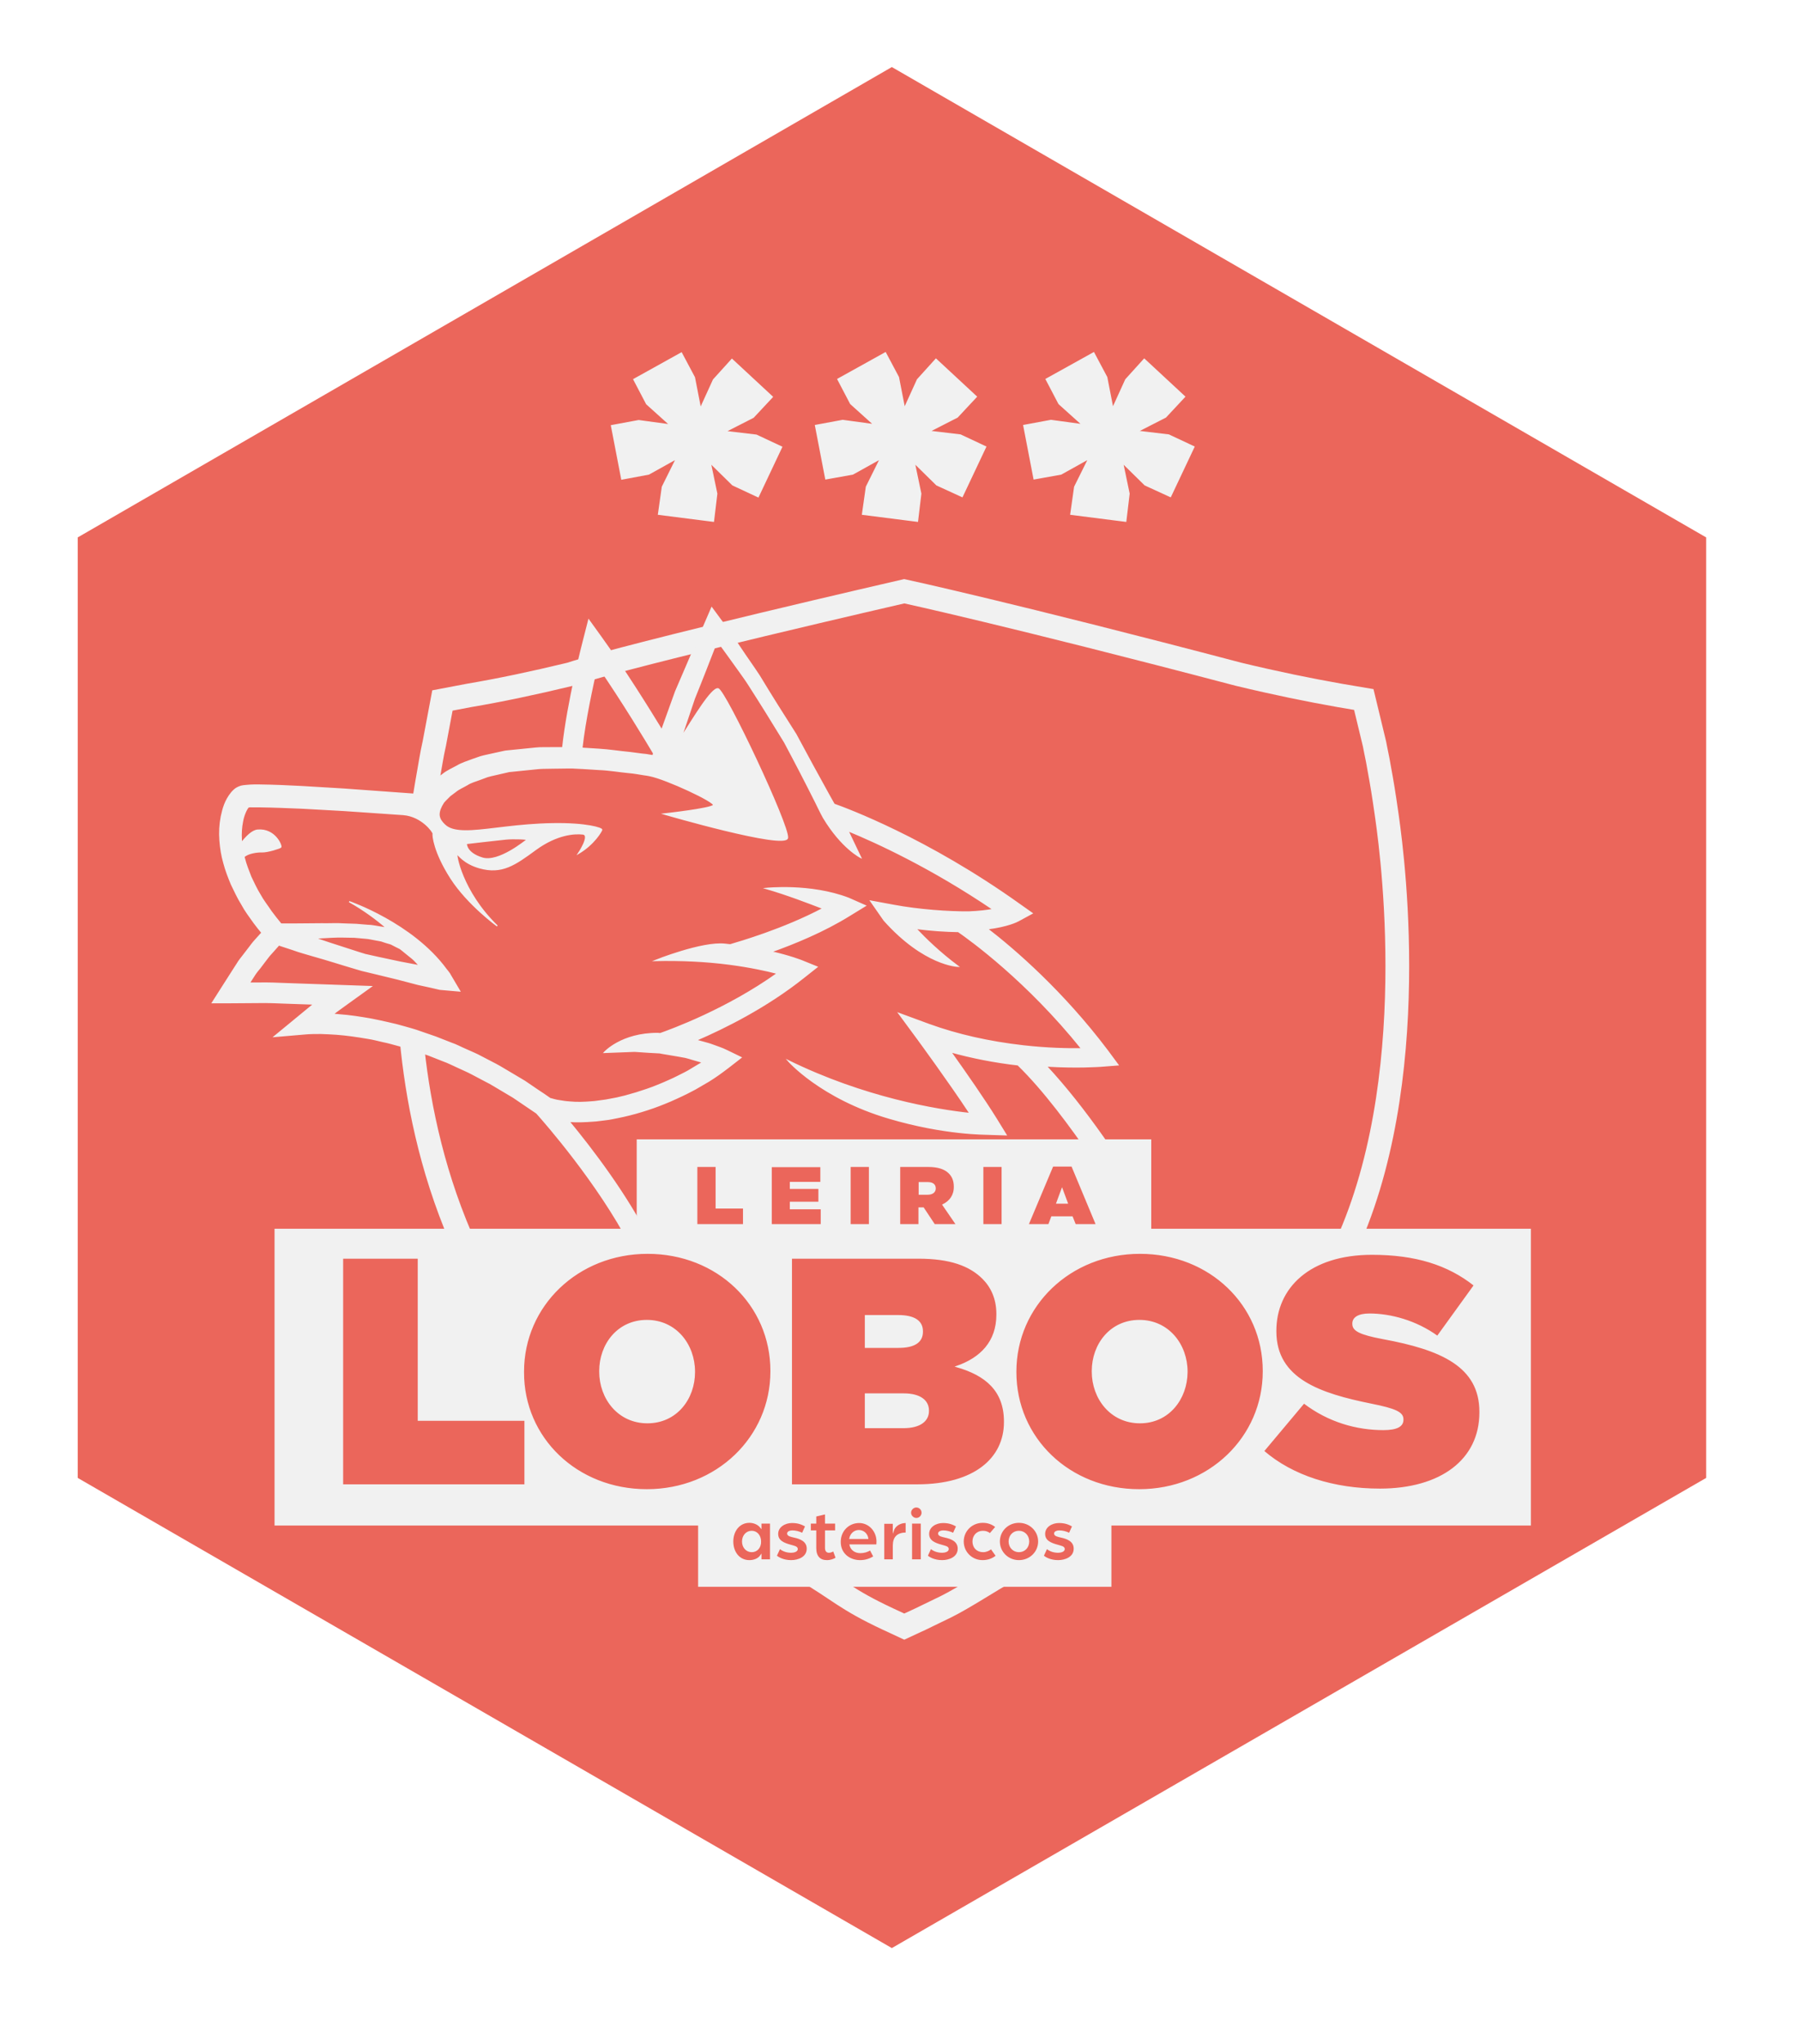 <?xml version="1.0" encoding="utf-8"?>
<!-- Generator: Adobe Illustrator 25.2.0, SVG Export Plug-In . SVG Version: 6.00 Build 0)  -->
<svg version="1.1" id="Layer_1" xmlns="http://www.w3.org/2000/svg" xmlns:xlink="http://www.w3.org/1999/xlink" x="0px" y="0px"
	 viewBox="0 0 92.64 105.18" style="enable-background:new 0 0 92.64 105.18;" xml:space="preserve">
<style type="text/css">
	.st0{fill:#A4A3A3;}
	.st1{clip-path:url(#SVGID_2_);}
	.st2{fill:#FFFFFF;}
	.st3{clip-path:url(#SVGID_4_);}
	.st4{fill:url(#XMLID_2_);stroke:#FFFFFF;stroke-width:0.985;stroke-miterlimit:10;}
	.st5{fill:#F1F1F1;stroke:#FFFFFF;stroke-width:0.985;stroke-miterlimit:10;}
	.st6{fill:#0971B7;stroke:#FFFFFF;stroke-width:0.985;stroke-miterlimit:10;}
	.st7{fill:#EB665B;}
	.st8{fill:none;stroke:#F1F1F1;stroke-width:1.221;stroke-miterlimit:10;}
	.st9{fill:#F1F1F1;stroke:#F1F1F1;stroke-width:0.061;stroke-miterlimit:10;}
	.st10{fill:#303031;}
	.st11{fill:#C2C1C6;}
	.st12{clip-path:url(#SVGID_14_);}
	.st13{fill:url(#XMLID_3_);}
	.st14{fill:#F7F7F9;}
	.st15{fill:#2776BA;}
	.st16{clip-path:url(#SVGID_18_);}
	.st17{fill:url(#XMLID_4_);}
	.st18{clip-path:url(#SVGID_22_);}
	.st19{fill:url(#XMLID_5_);}
	.st20{fill:#00AE9E;}
	.st21{fill:#3C3C3B;}
	.st22{fill:#333333;}
	.st23{fill:none;stroke:#FFFBED;stroke-width:0.443;stroke-linecap:round;stroke-miterlimit:10;}
	.st24{fill:none;stroke:#333333;stroke-width:0.885;stroke-linecap:round;stroke-miterlimit:10;}
	.st25{fill:#221E20;stroke:#CCCBCB;stroke-width:1.954;stroke-miterlimit:10;}
	.st26{fill:#F0F0F1;}
	.st27{fill:#A5A7AA;}
	.st28{clip-path:url(#SVGID_24_);}
	.st29{fill:url(#XMLID_6_);}
	.st30{fill:#F1F1F1;}
	.st31{fill:#0971B7;}
	.st32{clip-path:url(#SVGID_26_);}
	.st33{fill:url(#XMLID_7_);}
	.st34{clip-path:url(#SVGID_28_);}
	.st35{fill:url(#XMLID_8_);}
	.st36{fill-rule:evenodd;clip-rule:evenodd;fill:#FFFFFF;}
	.st37{clip-path:url(#SVGID_30_);}
	.st38{clip-path:url(#SVGID_32_);}
	.st39{clip-path:url(#SVGID_34_);}
	.st40{fill:none;}
	.st41{fill:#FFF4BC;}
	.st42{clip-path:url(#SVGID_34_);fill:none;}
	.st43{opacity:0.48;clip-path:url(#SVGID_32_);fill:url(#SVGID_35_);}
	.st44{fill:url(#SVGID_36_);}
	.st45{fill:#FBCC75;}
	.st46{fill:url(#SVGID_37_);}
	.st47{opacity:0.38;}
	.st48{opacity:0.51;fill:#FFFFFF;stroke:#000000;stroke-width:0.035;stroke-miterlimit:10;}
	.st49{fill:url(#SVGID_38_);}
	.st50{fill:#FBD03D;}
	.st51{opacity:0.19;fill:url(#SVGID_39_);}
	.st52{fill:#4CBBEB;}
	.st53{fill:#181713;}
	.st54{fill:#19476B;}
	.st55{fill:#0074B6;}
	.st56{fill:#39BBEC;}
	.st57{clip-path:url(#SVGID_41_);}
	.st58{clip-path:url(#SVGID_43_);}
	.st59{clip-path:url(#SVGID_45_);}
	.st60{clip-path:url(#SVGID_45_);fill:#A4A3A3;}
	.st61{opacity:0.48;clip-path:url(#SVGID_43_);fill:#A4A3A3;}
	.st62{fill:#F6F1F0;}
	.st63{fill:#393F44;}
	.st64{fill:#221E20;}
	.st65{fill:#1DBBEE;}
	.st66{fill:#E7DFDF;}
	.st67{fill:#FBFBFB;}
	.st68{fill:url(#SVGID_46_);}
	.st69{fill:#FFFFFF;stroke:#FFFFFF;stroke-width:0.506;stroke-miterlimit:10;}
	.st70{clip-path:url(#SVGID_54_);}
	.st71{clip-path:url(#SVGID_56_);}
	.st72{clip-path:url(#SVGID_58_);}
	.st73{clip-path:url(#SVGID_60_);}
	.st74{clip-path:url(#SVGID_62_);}
	.st75{clip-path:url(#SVGID_64_);}
	.st76{clip-path:url(#SVGID_66_);}
	.st77{clip-path:url(#SVGID_68_);}
	.st78{fill:#1A1A1A;}
	.st79{clip-path:url(#SVGID_70_);}
	.st80{fill:url(#XMLID_9_);}
	.st81{clip-path:url(#SVGID_72_);}
	.st82{fill:url(#XMLID_10_);}
	.st83{clip-path:url(#SVGID_74_);}
	.st84{fill:url(#XMLID_11_);}
	.st85{fill:#CAE7FA;}
	.st86{fill:none;stroke:#364052;stroke-width:1.198;stroke-miterlimit:10;}
	.st87{fill:#DBDEDD;}
	.st88{fill:#585858;}
	.st89{stroke:#DBDEDD;stroke-width:0.299;stroke-miterlimit:10;}
	.st90{fill:#989898;}
	.st91{fill:#C0282E;}
	.st92{fill:#B3B3B2;}
	.st93{clip-path:url(#SVGID_78_);}
	.st94{fill:url(#XMLID_13_);}
	.st95{clip-path:url(#SVGID_82_);}
	.st96{fill:url(#XMLID_14_);}
	.st97{clip-path:url(#SVGID_86_);}
	.st98{fill:url(#XMLID_15_);}
	.st99{fill:url(#SVGID_87_);}
	.st100{fill:#0073BA;}
	.st101{fill:#0A0A0C;}
	.st102{clip-path:url(#SVGID_89_);}
	.st103{fill:#ECE1CE;}
	.st104{clip-path:url(#SVGID_99_);}
	.st105{fill:url(#XMLID_16_);}
	.st106{fill:url(#SVGID_100_);}
	.st107{fill:#1EB8EC;}
	.st108{fill:url(#SVGID_101_);}
	.st109{fill:#E2161B;}
	.st110{fill-rule:evenodd;clip-rule:evenodd;fill:#E2161B;}
	.st111{clip-path:url(#SVGID_103_);}
	.st112{clip-path:url(#SVGID_105_);}
	.st113{clip-path:url(#SVGID_107_);}
	.st114{fill:#EBEBEB;}
	.st115{clip-path:url(#SVGID_107_);fill:#EBEBEB;}
	.st116{opacity:0.48;clip-path:url(#SVGID_105_);fill:#EBEBEB;}
	.st117{fill:#43AC4C;}
	.st118{fill:#8CBF43;}
	.st119{fill:#EA5B2A;}
	.st120{fill:#1C75BB;}
	.st121{fill:#D81E5D;}
	.st122{fill:#28A8DF;}
	.st123{fill:#F29121;}
	.st124{fill:#59595B;}
	.st125{fill-rule:evenodd;clip-rule:evenodd;fill:#E52A2B;}
	.st126{fill:url(#SVGID_108_);}
	.st127{fill:#1D1D1B;}
	.st128{fill:#05BAEE;}
	.st129{clip-path:url(#SVGID_110_);}
	.st130{fill:#642577;}
	.st131{opacity:0.4;}
	.st132{opacity:0.3;fill:#13120D;}
	.st133{clip-path:url(#SVGID_112_);}
	.st134{fill-rule:evenodd;clip-rule:evenodd;fill:#F8F8F7;}
	.st135{fill-rule:evenodd;clip-rule:evenodd;fill:#EFEEED;}
	.st136{fill-rule:evenodd;clip-rule:evenodd;fill:#E9E6E3;}
	.st137{fill-rule:evenodd;clip-rule:evenodd;fill:#E0DCD7;}
	.st138{fill-rule:evenodd;clip-rule:evenodd;fill:#D7CBBD;}
	.st139{fill-rule:evenodd;clip-rule:evenodd;fill:#BEA98F;}
	.st140{fill:#23211C;}
	.st141{fill-rule:evenodd;clip-rule:evenodd;fill:#23211C;}
	.st142{fill-rule:evenodd;clip-rule:evenodd;fill:#AD8C53;}
	.st143{fill:#FAF3CE;}
	.st144{fill-rule:evenodd;clip-rule:evenodd;fill:#0086C8;}
	.st145{clip-path:url(#SVGID_114_);fill:url(#SVGID_115_);}
	.st146{clip-path:url(#SVGID_117_);fill:url(#SVGID_118_);}
	.st147{clip-path:url(#SVGID_120_);fill:url(#SVGID_121_);}
	.st148{clip-path:url(#SVGID_123_);fill:url(#SVGID_124_);}
	.st149{clip-path:url(#SVGID_126_);fill:url(#SVGID_127_);}
	.st150{clip-path:url(#SVGID_129_);fill:url(#SVGID_130_);}
	.st151{filter:url(#Adobe_OpacityMaskFilter);}
	.st152{clip-path:url(#SVGID_132_);fill:url(#SVGID_134_);}
	.st153{clip-path:url(#SVGID_132_);mask:url(#SVGID_133_);fill:url(#SVGID_135_);}
	.st154{clip-path:url(#SVGID_137_);fill:url(#SVGID_138_);}
	.st155{filter:url(#Adobe_OpacityMaskFilter_1_);}
	.st156{clip-path:url(#SVGID_140_);fill:url(#SVGID_142_);}
	.st157{clip-path:url(#SVGID_140_);mask:url(#SVGID_141_);fill:url(#SVGID_143_);}
	.st158{filter:url(#Adobe_OpacityMaskFilter_2_);}
	.st159{fill:url(#SVGID_145_);}
	.st160{mask:url(#SVGID_144_);fill-rule:evenodd;clip-rule:evenodd;fill:#E52F27;}
	.st161{filter:url(#Adobe_OpacityMaskFilter_3_);}
	.st162{fill:url(#SVGID_147_);}
	.st163{mask:url(#SVGID_146_);fill-rule:evenodd;clip-rule:evenodd;fill:#006839;}
	.st164{clip-path:url(#SVGID_149_);fill:url(#SVGID_150_);}
	.st165{filter:url(#Adobe_OpacityMaskFilter_4_);}
	.st166{fill:url(#SVGID_152_);}
	.st167{mask:url(#SVGID_151_);fill-rule:evenodd;clip-rule:evenodd;fill:#2DBADD;}
	.st168{filter:url(#Adobe_OpacityMaskFilter_5_);}
	.st169{fill:url(#SVGID_154_);}
	.st170{mask:url(#SVGID_153_);fill-rule:evenodd;clip-rule:evenodd;fill:#1B488A;}
	.st171{clip-path:url(#SVGID_156_);fill:url(#SVGID_157_);}
	.st172{filter:url(#Adobe_OpacityMaskFilter_6_);}
	.st173{fill:url(#SVGID_159_);}
	.st174{mask:url(#SVGID_158_);fill-rule:evenodd;clip-rule:evenodd;fill:#F092B3;}
	.st175{filter:url(#Adobe_OpacityMaskFilter_7_);}
	.st176{fill:url(#SVGID_161_);}
	.st177{mask:url(#SVGID_160_);fill-rule:evenodd;clip-rule:evenodd;fill:#453587;}
	.st178{clip-path:url(#SVGID_163_);fill:url(#SVGID_164_);}
	.st179{clip-path:url(#SVGID_166_);fill:url(#SVGID_167_);}
	.st180{filter:url(#Adobe_OpacityMaskFilter_8_);}
	.st181{fill:url(#SVGID_169_);}
	.st182{mask:url(#SVGID_168_);fill-rule:evenodd;clip-rule:evenodd;fill:#60C2DB;}
	.st183{filter:url(#Adobe_OpacityMaskFilter_9_);}
	.st184{fill:url(#SVGID_171_);}
	.st185{mask:url(#SVGID_170_);fill-rule:evenodd;clip-rule:evenodd;fill:#006639;}
	.st186{clip-path:url(#SVGID_173_);fill:url(#SVGID_174_);}
	.st187{clip-path:url(#SVGID_176_);fill:url(#SVGID_177_);}
	.st188{filter:url(#Adobe_OpacityMaskFilter_10_);}
	.st189{clip-path:url(#SVGID_179_);fill:url(#SVGID_181_);}
	.st190{clip-path:url(#SVGID_179_);mask:url(#SVGID_180_);fill:url(#SVGID_182_);}
	.st191{filter:url(#Adobe_OpacityMaskFilter_11_);}
	.st192{fill:url(#SVGID_184_);}
	.st193{mask:url(#SVGID_183_);fill-rule:evenodd;clip-rule:evenodd;fill:#E42030;}
	.st194{filter:url(#Adobe_OpacityMaskFilter_12_);}
	.st195{fill:url(#SVGID_186_);}
	.st196{mask:url(#SVGID_185_);fill-rule:evenodd;clip-rule:evenodd;fill:#6F100A;}
	.st197{clip-path:url(#SVGID_188_);fill:url(#SVGID_189_);}
	.st198{clip-path:url(#SVGID_191_);fill:url(#SVGID_192_);}
	.st199{clip-path:url(#SVGID_194_);fill:url(#SVGID_195_);}
	.st200{clip-path:url(#SVGID_197_);fill:url(#SVGID_198_);}
	.st201{clip-path:url(#SVGID_200_);fill:#BE181F;}
	.st202{clip-path:url(#SVGID_202_);fill:#E20613;}
	.st203{clip-path:url(#SVGID_204_);fill:url(#SVGID_205_);}
	.st204{clip-path:url(#SVGID_207_);fill:url(#SVGID_208_);}
	.st205{filter:url(#Adobe_OpacityMaskFilter_13_);}
	.st206{fill:url(#SVGID_210_);}
	.st207{mask:url(#SVGID_209_);fill-rule:evenodd;clip-rule:evenodd;fill:#60C2DB;}
	.st208{fill-rule:evenodd;clip-rule:evenodd;fill:#E0191D;}
	.st209{fill:url(#SVGID_211_);}
	.st210{fill-rule:evenodd;clip-rule:evenodd;fill:#BD1622;}
	.st211{fill:#BD1622;}
	.st212{fill:#ECECEC;}
	.st213{clip-path:url(#SVGID_213_);}
	.st214{fill-rule:evenodd;clip-rule:evenodd;fill:#AD6518;}
	.st215{fill-rule:evenodd;clip-rule:evenodd;fill:#F9D8AD;}
	.st216{fill-rule:evenodd;clip-rule:evenodd;fill:#512A19;}
	.st217{fill-rule:evenodd;clip-rule:evenodd;fill:#DF6E5D;}
	.st218{fill-rule:evenodd;clip-rule:evenodd;fill:#CAE7FA;}
	.st219{fill-rule:evenodd;clip-rule:evenodd;fill:#B63018;}
	.st220{fill-rule:evenodd;clip-rule:evenodd;fill:#19476B;}
	.st221{fill-rule:evenodd;clip-rule:evenodd;fill:#C9E7FA;}
	.st222{fill-rule:evenodd;clip-rule:evenodd;fill:#C8E6FA;}
	.st223{fill-rule:evenodd;clip-rule:evenodd;fill:#C7E5FA;}
	.st224{fill-rule:evenodd;clip-rule:evenodd;fill:#C5E5F9;}
	.st225{fill-rule:evenodd;clip-rule:evenodd;fill:#C5E3F9;}
	.st226{fill-rule:evenodd;clip-rule:evenodd;fill:#C4E3F8;}
	.st227{fill-rule:evenodd;clip-rule:evenodd;fill:#C3E2F8;}
	.st228{fill-rule:evenodd;clip-rule:evenodd;fill:#C2E1F8;}
	.st229{fill-rule:evenodd;clip-rule:evenodd;fill:#C1E0F7;}
	.st230{fill-rule:evenodd;clip-rule:evenodd;fill:#C0E0F6;}
	.st231{fill-rule:evenodd;clip-rule:evenodd;fill:#BFDFF5;}
	.st232{fill-rule:evenodd;clip-rule:evenodd;fill:#BEDEF4;}
	.st233{fill-rule:evenodd;clip-rule:evenodd;fill:#BDDDF4;}
	.st234{fill-rule:evenodd;clip-rule:evenodd;fill:#BCDAF2;}
	.st235{fill-rule:evenodd;clip-rule:evenodd;fill:#BBD9F1;}
	.st236{fill-rule:evenodd;clip-rule:evenodd;fill:#B9D8F0;}
	.st237{fill-rule:evenodd;clip-rule:evenodd;fill:#B8D7EF;}
	.st238{fill-rule:evenodd;clip-rule:evenodd;fill:#B7D6ED;}
	.st239{fill-rule:evenodd;clip-rule:evenodd;fill:#B6D5EC;}
	.st240{fill-rule:evenodd;clip-rule:evenodd;fill:#B5D4EC;}
	.st241{fill-rule:evenodd;clip-rule:evenodd;fill:#B5D3EB;}
	.st242{fill-rule:evenodd;clip-rule:evenodd;fill:#B4D2E9;}
	.st243{fill-rule:evenodd;clip-rule:evenodd;fill:#B3D1E8;}
	.st244{fill-rule:evenodd;clip-rule:evenodd;fill:#B2D0E7;}
	.st245{fill-rule:evenodd;clip-rule:evenodd;fill:#B1CFE7;}
	.st246{fill-rule:evenodd;clip-rule:evenodd;fill:#AFCEE5;}
	.st247{fill-rule:evenodd;clip-rule:evenodd;fill:#AECDE4;}
	.st248{fill-rule:evenodd;clip-rule:evenodd;fill:#ADCCE3;}
	.st249{fill-rule:evenodd;clip-rule:evenodd;fill:#ADCBE1;}
	.st250{fill-rule:evenodd;clip-rule:evenodd;fill:#ACCAE0;}
	.st251{fill-rule:evenodd;clip-rule:evenodd;fill:#ABC9DF;}
	.st252{fill-rule:evenodd;clip-rule:evenodd;fill:#AAC7DE;}
	.st253{fill-rule:evenodd;clip-rule:evenodd;fill:#A9C6DC;}
	.st254{fill-rule:evenodd;clip-rule:evenodd;fill:#A8C5DB;}
	.st255{fill-rule:evenodd;clip-rule:evenodd;fill:#A7C4DA;}
	.st256{fill-rule:evenodd;clip-rule:evenodd;fill:#A6C3D9;}
	.st257{fill-rule:evenodd;clip-rule:evenodd;fill:#A6C2D7;}
	.st258{fill-rule:evenodd;clip-rule:evenodd;fill:#A4C1D6;}
	.st259{fill-rule:evenodd;clip-rule:evenodd;fill:#A3C0D5;}
	.st260{fill-rule:evenodd;clip-rule:evenodd;fill:#A2BFD4;}
	.st261{fill-rule:evenodd;clip-rule:evenodd;fill:#A1BDD2;}
	.st262{fill-rule:evenodd;clip-rule:evenodd;fill:#A0BCD1;}
	.st263{fill-rule:evenodd;clip-rule:evenodd;fill:#9FBBD0;}
	.st264{fill-rule:evenodd;clip-rule:evenodd;fill:#9EBACF;}
	.st265{fill-rule:evenodd;clip-rule:evenodd;fill:#9DB8CC;}
	.st266{fill-rule:evenodd;clip-rule:evenodd;fill:#9CB7CB;}
	.st267{fill-rule:evenodd;clip-rule:evenodd;fill:#9BB6CA;}
	.st268{fill-rule:evenodd;clip-rule:evenodd;fill:#9AB5C9;}
	.st269{fill-rule:evenodd;clip-rule:evenodd;fill:#98B4C7;}
	.st270{fill-rule:evenodd;clip-rule:evenodd;fill:#96B1C5;}
	.st271{fill-rule:evenodd;clip-rule:evenodd;fill:#95B0C4;}
	.st272{fill-rule:evenodd;clip-rule:evenodd;fill:#94AFC3;}
	.st273{fill-rule:evenodd;clip-rule:evenodd;fill:#94AEC1;}
	.st274{fill-rule:evenodd;clip-rule:evenodd;fill:#93ADC0;}
	.st275{fill-rule:evenodd;clip-rule:evenodd;fill:#91ACBF;}
	.st276{fill-rule:evenodd;clip-rule:evenodd;fill:#90ABBD;}
	.st277{fill-rule:evenodd;clip-rule:evenodd;fill:#8FAABC;}
	.st278{fill-rule:evenodd;clip-rule:evenodd;fill:#8EA9BB;}
	.st279{fill-rule:evenodd;clip-rule:evenodd;fill:#8DA7BA;}
	.st280{fill-rule:evenodd;clip-rule:evenodd;fill:#8CA6B8;}
	.st281{fill-rule:evenodd;clip-rule:evenodd;fill:#8CA5B7;}
	.st282{fill-rule:evenodd;clip-rule:evenodd;fill:#8AA3B6;}
	.st283{fill-rule:evenodd;clip-rule:evenodd;fill:#89A2B4;}
	.st284{fill-rule:evenodd;clip-rule:evenodd;fill:#88A1B2;}
	.st285{fill-rule:evenodd;clip-rule:evenodd;fill:#87A0B1;}
	.st286{fill-rule:evenodd;clip-rule:evenodd;fill:#869FB0;}
	.st287{fill-rule:evenodd;clip-rule:evenodd;fill:#859EAF;}
	.st288{fill-rule:evenodd;clip-rule:evenodd;fill:#839CAD;}
	.st289{fill-rule:evenodd;clip-rule:evenodd;fill:#839BAC;}
	.st290{fill-rule:evenodd;clip-rule:evenodd;fill:#829AAB;}
	.st291{fill-rule:evenodd;clip-rule:evenodd;fill:#8199AA;}
	.st292{fill-rule:evenodd;clip-rule:evenodd;fill:#8098A8;}
	.st293{fill-rule:evenodd;clip-rule:evenodd;fill:#7F97A7;}
	.st294{fill-rule:evenodd;clip-rule:evenodd;fill:#7D96A6;}
	.st295{fill-rule:evenodd;clip-rule:evenodd;fill:#7C95A5;}
	.st296{fill-rule:evenodd;clip-rule:evenodd;fill:#7B94A3;}
	.st297{fill-rule:evenodd;clip-rule:evenodd;fill:#7B92A2;}
	.st298{fill-rule:evenodd;clip-rule:evenodd;fill:#7A91A1;}
	.st299{fill-rule:evenodd;clip-rule:evenodd;fill:#798FA0;}
	.st300{fill-rule:evenodd;clip-rule:evenodd;fill:#778E9E;}
	.st301{fill-rule:evenodd;clip-rule:evenodd;fill:#768D9D;}
	.st302{fill-rule:evenodd;clip-rule:evenodd;fill:#502A19;}
	.st303{fill-rule:evenodd;clip-rule:evenodd;fill:#4F2918;}
	.st304{fill-rule:evenodd;clip-rule:evenodd;fill:#4E2918;}
	.st305{fill-rule:evenodd;clip-rule:evenodd;fill:#4D2818;}
	.st306{fill-rule:evenodd;clip-rule:evenodd;fill:#4C2818;}
	.st307{fill-rule:evenodd;clip-rule:evenodd;fill:#4A2718;}
	.st308{fill-rule:evenodd;clip-rule:evenodd;fill:#492718;}
	.st309{fill-rule:evenodd;clip-rule:evenodd;fill:#482718;}
	.st310{fill-rule:evenodd;clip-rule:evenodd;fill:#472718;}
	.st311{fill-rule:evenodd;clip-rule:evenodd;fill:#462618;}
	.st312{fill-rule:evenodd;clip-rule:evenodd;fill:#452618;}
	.st313{fill-rule:evenodd;clip-rule:evenodd;fill:#442518;}
	.st314{fill-rule:evenodd;clip-rule:evenodd;fill:#432518;}
	.st315{fill-rule:evenodd;clip-rule:evenodd;fill:#432517;}
	.st316{fill-rule:evenodd;clip-rule:evenodd;fill:#422417;}
	.st317{fill-rule:evenodd;clip-rule:evenodd;fill:#412417;}
	.st318{fill-rule:evenodd;clip-rule:evenodd;fill:#402316;}
	.st319{fill-rule:evenodd;clip-rule:evenodd;fill:#3F2316;}
	.st320{fill-rule:evenodd;clip-rule:evenodd;fill:#3E2215;}
	.st321{fill-rule:evenodd;clip-rule:evenodd;fill:#3D2215;}
	.st322{fill-rule:evenodd;clip-rule:evenodd;fill:#3C2115;}
	.st323{fill-rule:evenodd;clip-rule:evenodd;fill:#3B2115;}
	.st324{fill-rule:evenodd;clip-rule:evenodd;fill:#3A2115;}
	.st325{fill-rule:evenodd;clip-rule:evenodd;fill:#392116;}
	.st326{fill-rule:evenodd;clip-rule:evenodd;fill:#382016;}
	.st327{fill-rule:evenodd;clip-rule:evenodd;fill:#382115;}
	.st328{fill-rule:evenodd;clip-rule:evenodd;fill:#372016;}
	.st329{fill-rule:evenodd;clip-rule:evenodd;fill:#362016;}
	.st330{fill-rule:evenodd;clip-rule:evenodd;fill:#352016;}
	.st331{fill-rule:evenodd;clip-rule:evenodd;fill:#341F16;}
	.st332{fill-rule:evenodd;clip-rule:evenodd;fill:#331F16;}
	.st333{fill-rule:evenodd;clip-rule:evenodd;fill:#321E16;}
	.st334{fill-rule:evenodd;clip-rule:evenodd;fill:#311E15;}
	.st335{fill-rule:evenodd;clip-rule:evenodd;fill:#301E15;}
	.st336{fill-rule:evenodd;clip-rule:evenodd;fill:#2F1D15;}
	.st337{fill-rule:evenodd;clip-rule:evenodd;fill:#2E1D14;}
	.st338{fill-rule:evenodd;clip-rule:evenodd;fill:#2E1C14;}
	.st339{fill-rule:evenodd;clip-rule:evenodd;fill:#2D1C14;}
	.st340{fill-rule:evenodd;clip-rule:evenodd;fill:#2C1B13;}
	.st341{fill-rule:evenodd;clip-rule:evenodd;fill:#2B1B13;}
	.st342{fill-rule:evenodd;clip-rule:evenodd;fill:#2A1B13;}
	.st343{fill-rule:evenodd;clip-rule:evenodd;fill:#F7D5AB;}
	.st344{fill-rule:evenodd;clip-rule:evenodd;fill:#F6D5AA;}
	.st345{fill-rule:evenodd;clip-rule:evenodd;fill:#F5D4A9;}
	.st346{fill-rule:evenodd;clip-rule:evenodd;fill:#F3D2A7;}
	.st347{fill-rule:evenodd;clip-rule:evenodd;fill:#F2D1A6;}
	.st348{fill-rule:evenodd;clip-rule:evenodd;fill:#F1D0A5;}
	.st349{fill-rule:evenodd;clip-rule:evenodd;fill:#EFCEA3;}
	.st350{fill-rule:evenodd;clip-rule:evenodd;fill:#EDCDA2;}
	.st351{fill-rule:evenodd;clip-rule:evenodd;fill:#ECCBA0;}
	.st352{fill-rule:evenodd;clip-rule:evenodd;fill:#EAC99F;}
	.st353{fill-rule:evenodd;clip-rule:evenodd;fill:#E9C89E;}
	.st354{fill-rule:evenodd;clip-rule:evenodd;fill:#E7C79C;}
	.st355{fill-rule:evenodd;clip-rule:evenodd;fill:#E7C69B;}
	.st356{fill-rule:evenodd;clip-rule:evenodd;fill:#E5C49A;}
	.st357{fill-rule:evenodd;clip-rule:evenodd;fill:#E4C399;}
	.st358{fill-rule:evenodd;clip-rule:evenodd;fill:#E2C297;}
	.st359{fill-rule:evenodd;clip-rule:evenodd;fill:#E1C096;}
	.st360{fill-rule:evenodd;clip-rule:evenodd;fill:#DFBF95;}
	.st361{fill-rule:evenodd;clip-rule:evenodd;fill:#DEBE94;}
	.st362{fill-rule:evenodd;clip-rule:evenodd;fill:#DDBC92;}
	.st363{fill-rule:evenodd;clip-rule:evenodd;fill:#DCBB91;}
	.st364{fill-rule:evenodd;clip-rule:evenodd;fill:#DABA8F;}
	.st365{fill-rule:evenodd;clip-rule:evenodd;fill:#D9B88F;}
	.st366{fill-rule:evenodd;clip-rule:evenodd;fill:#D7B78D;}
	.st367{fill-rule:evenodd;clip-rule:evenodd;fill:#D7B68C;}
	.st368{fill-rule:evenodd;clip-rule:evenodd;fill:#D5B58B;}
	.st369{fill-rule:evenodd;clip-rule:evenodd;fill:#D4B48A;}
	.st370{fill-rule:evenodd;clip-rule:evenodd;fill:#D2B388;}
	.st371{fill-rule:evenodd;clip-rule:evenodd;fill:#D2B187;}
	.st372{fill-rule:evenodd;clip-rule:evenodd;fill:#D0B085;}
	.st373{fill-rule:evenodd;clip-rule:evenodd;fill:#CFAF84;}
	.st374{fill-rule:evenodd;clip-rule:evenodd;fill:#CDAD83;}
	.st375{fill-rule:evenodd;clip-rule:evenodd;fill:#CCAC82;}
	.st376{fill-rule:evenodd;clip-rule:evenodd;fill:#CBAB81;}
	.st377{fill-rule:evenodd;clip-rule:evenodd;fill:#C9A97F;}
	.st378{fill-rule:evenodd;clip-rule:evenodd;fill:#C7A77C;}
	.st379{fill-rule:evenodd;clip-rule:evenodd;fill:#C6A67B;}
	.st380{fill-rule:evenodd;clip-rule:evenodd;fill:#C4A47A;}
	.st381{fill-rule:evenodd;clip-rule:evenodd;fill:#C4A379;}
	.st382{fill-rule:evenodd;clip-rule:evenodd;fill:#C2A277;}
	.st383{fill-rule:evenodd;clip-rule:evenodd;fill:#C1A176;}
	.st384{fill-rule:evenodd;clip-rule:evenodd;fill:#BF9F75;}
	.st385{fill-rule:evenodd;clip-rule:evenodd;fill:#BE9E74;}
	.st386{fill-rule:evenodd;clip-rule:evenodd;fill:#BC9D72;}
	.st387{fill-rule:evenodd;clip-rule:evenodd;fill:#BB9B71;}
	.st388{fill-rule:evenodd;clip-rule:evenodd;fill:#B99A70;}
	.st389{fill-rule:evenodd;clip-rule:evenodd;fill:#B8996F;}
	.st390{fill-rule:evenodd;clip-rule:evenodd;fill:#B6976E;}
	.st391{fill-rule:evenodd;clip-rule:evenodd;fill:#B5966C;}
	.st392{fill-rule:evenodd;clip-rule:evenodd;fill:#B3956B;}
	.st393{fill-rule:evenodd;clip-rule:evenodd;fill:#B2926A;}
	.st394{fill-rule:evenodd;clip-rule:evenodd;fill:#B09168;}
	.st395{fill-rule:evenodd;clip-rule:evenodd;fill:#AF9067;}
	.st396{fill-rule:evenodd;clip-rule:evenodd;fill:#AD8E66;}
	.st397{fill-rule:evenodd;clip-rule:evenodd;fill:#AC8D65;}
	.st398{fill-rule:evenodd;clip-rule:evenodd;fill:#AA8C64;}
	.st399{fill-rule:evenodd;clip-rule:evenodd;fill:#A98A63;}
	.st400{fill-rule:evenodd;clip-rule:evenodd;fill:#A78962;}
	.st401{fill-rule:evenodd;clip-rule:evenodd;fill:#A68861;}
	.st402{fill-rule:evenodd;clip-rule:evenodd;fill:#A4865E;}
	.st403{fill-rule:evenodd;clip-rule:evenodd;fill:#A3855D;}
	.st404{fill-rule:evenodd;clip-rule:evenodd;fill:#A1845C;}
	.st405{fill-rule:evenodd;clip-rule:evenodd;fill:#A0825B;}
	.st406{fill-rule:evenodd;clip-rule:evenodd;fill:#9E815A;}
	.st407{fill-rule:evenodd;clip-rule:evenodd;fill:#9D8059;}
	.st408{fill-rule:evenodd;clip-rule:evenodd;fill:#9B7D58;}
	.st409{fill-rule:evenodd;clip-rule:evenodd;fill:#9A7C57;}
	.st410{fill-rule:evenodd;clip-rule:evenodd;fill:#987B55;}
	.st411{fill-rule:evenodd;clip-rule:evenodd;fill:#977A54;}
	.st412{fill-rule:evenodd;clip-rule:evenodd;fill:#957853;}
	.st413{fill-rule:evenodd;clip-rule:evenodd;fill:#947752;}
	.st414{fill-rule:evenodd;clip-rule:evenodd;fill:#927651;}
	.st415{fill-rule:evenodd;clip-rule:evenodd;fill:#917450;}
	.st416{fill-rule:evenodd;clip-rule:evenodd;fill:#8F734F;}
	.st417{fill-rule:evenodd;clip-rule:evenodd;fill:#8E724E;}
	.st418{fill-rule:evenodd;clip-rule:evenodd;fill:#8C704C;}
	.st419{fill-rule:evenodd;clip-rule:evenodd;fill:#8B6F4B;}
	.st420{fill-rule:evenodd;clip-rule:evenodd;fill:#896E4A;}
	.st421{fill-rule:evenodd;clip-rule:evenodd;fill:#886C49;}
	.st422{fill-rule:evenodd;clip-rule:evenodd;fill:#866B48;}
	.st423{fill-rule:evenodd;clip-rule:evenodd;fill:#B53018;}
	.st424{fill-rule:evenodd;clip-rule:evenodd;fill:#B42F18;}
	.st425{fill-rule:evenodd;clip-rule:evenodd;fill:#B32F18;}
	.st426{fill-rule:evenodd;clip-rule:evenodd;fill:#B22F18;}
	.st427{fill-rule:evenodd;clip-rule:evenodd;fill:#B12E18;}
	.st428{fill-rule:evenodd;clip-rule:evenodd;fill:#B02E18;}
	.st429{fill-rule:evenodd;clip-rule:evenodd;fill:#AE2F18;}
	.st430{fill-rule:evenodd;clip-rule:evenodd;fill:#AD2E18;}
	.st431{fill-rule:evenodd;clip-rule:evenodd;fill:#AC2E18;}
	.st432{fill-rule:evenodd;clip-rule:evenodd;fill:#AB2D17;}
	.st433{fill-rule:evenodd;clip-rule:evenodd;fill:#AA2D17;}
	.st434{fill-rule:evenodd;clip-rule:evenodd;fill:#A92D17;}
	.st435{fill-rule:evenodd;clip-rule:evenodd;fill:#A82D17;}
	.st436{fill-rule:evenodd;clip-rule:evenodd;fill:#A72D17;}
	.st437{fill-rule:evenodd;clip-rule:evenodd;fill:#A62D17;}
	.st438{fill-rule:evenodd;clip-rule:evenodd;fill:#A52D17;}
	.st439{fill-rule:evenodd;clip-rule:evenodd;fill:#A42C17;}
	.st440{fill-rule:evenodd;clip-rule:evenodd;fill:#A32C17;}
	.st441{fill-rule:evenodd;clip-rule:evenodd;fill:#A12C17;}
	.st442{fill-rule:evenodd;clip-rule:evenodd;fill:#A02C16;}
	.st443{fill-rule:evenodd;clip-rule:evenodd;fill:#9F2C16;}
	.st444{fill-rule:evenodd;clip-rule:evenodd;fill:#9E2B16;}
	.st445{fill-rule:evenodd;clip-rule:evenodd;fill:#9D2B16;}
	.st446{fill-rule:evenodd;clip-rule:evenodd;fill:#9C2B16;}
	.st447{fill-rule:evenodd;clip-rule:evenodd;fill:#9B2B16;}
	.st448{fill-rule:evenodd;clip-rule:evenodd;fill:#9A2B16;}
	.st449{fill-rule:evenodd;clip-rule:evenodd;fill:#992B16;}
	.st450{fill-rule:evenodd;clip-rule:evenodd;fill:#992A16;}
	.st451{fill-rule:evenodd;clip-rule:evenodd;fill:#982A15;}
	.st452{fill-rule:evenodd;clip-rule:evenodd;fill:#972A15;}
	.st453{fill-rule:evenodd;clip-rule:evenodd;fill:#962A15;}
	.st454{fill-rule:evenodd;clip-rule:evenodd;fill:#942A15;}
	.st455{fill-rule:evenodd;clip-rule:evenodd;fill:#932A15;}
	.st456{fill-rule:evenodd;clip-rule:evenodd;fill:#922914;}
	.st457{fill-rule:evenodd;clip-rule:evenodd;fill:#912914;}
	.st458{fill-rule:evenodd;clip-rule:evenodd;fill:#902814;}
	.st459{fill-rule:evenodd;clip-rule:evenodd;fill:#8F2814;}
	.st460{fill-rule:evenodd;clip-rule:evenodd;fill:#8E2814;}
	.st461{fill-rule:evenodd;clip-rule:evenodd;fill:#8D2914;}
	.st462{fill-rule:evenodd;clip-rule:evenodd;fill:#8C2813;}
	.st463{fill-rule:evenodd;clip-rule:evenodd;fill:#8B2813;}
	.st464{fill-rule:evenodd;clip-rule:evenodd;fill:#8A2813;}
	.st465{fill-rule:evenodd;clip-rule:evenodd;fill:#892713;}
	.st466{fill-rule:evenodd;clip-rule:evenodd;fill:#882813;}
	.st467{fill-rule:evenodd;clip-rule:evenodd;fill:#862813;}
	.st468{fill-rule:evenodd;clip-rule:evenodd;fill:#852712;}
	.st469{fill-rule:evenodd;clip-rule:evenodd;fill:#842712;}
	.st470{fill-rule:evenodd;clip-rule:evenodd;fill:#832712;}
	.st471{fill-rule:evenodd;clip-rule:evenodd;fill:#822713;}
	.st472{fill-rule:evenodd;clip-rule:evenodd;fill:#812713;}
	.st473{fill-rule:evenodd;clip-rule:evenodd;fill:#812712;}
	.st474{fill-rule:evenodd;clip-rule:evenodd;fill:#802613;}
	.st475{fill-rule:evenodd;clip-rule:evenodd;fill:#7F2613;}
	.st476{fill-rule:evenodd;clip-rule:evenodd;fill:#7E2613;}
	.st477{fill-rule:evenodd;clip-rule:evenodd;fill:#7D2514;}
	.st478{fill-rule:evenodd;clip-rule:evenodd;fill:#7C2513;}
	.st479{fill-rule:evenodd;clip-rule:evenodd;fill:#7B2513;}
	.st480{fill-rule:evenodd;clip-rule:evenodd;fill:#792514;}
	.st481{fill-rule:evenodd;clip-rule:evenodd;fill:#782514;}
	.st482{fill-rule:evenodd;clip-rule:evenodd;fill:#772514;}
	.st483{fill-rule:evenodd;clip-rule:evenodd;fill:#762413;}
	.st484{fill-rule:evenodd;clip-rule:evenodd;fill:#752412;}
	.st485{fill-rule:evenodd;clip-rule:evenodd;fill:#742412;}
	.st486{fill-rule:evenodd;clip-rule:evenodd;fill:#732412;}
	.st487{fill-rule:evenodd;clip-rule:evenodd;fill:#722413;}
	.st488{fill-rule:evenodd;clip-rule:evenodd;fill:#712412;}
	.st489{fill-rule:evenodd;clip-rule:evenodd;fill:#702412;}
	.st490{fill-rule:evenodd;clip-rule:evenodd;fill:#6F2312;}
	.st491{fill-rule:evenodd;clip-rule:evenodd;fill:#6E2313;}
	.st492{fill-rule:evenodd;clip-rule:evenodd;fill:#6D2413;}
	.st493{fill-rule:evenodd;clip-rule:evenodd;fill:#6C2312;}
	.st494{fill-rule:evenodd;clip-rule:evenodd;fill:#6A2313;}
	.st495{fill-rule:evenodd;clip-rule:evenodd;fill:#692314;}
	.st496{fill-rule:evenodd;clip-rule:evenodd;fill:#682314;}
	.st497{fill-rule:evenodd;clip-rule:evenodd;fill:#672314;}
	.st498{fill-rule:evenodd;clip-rule:evenodd;fill:#662314;}
	.st499{fill-rule:evenodd;clip-rule:evenodd;fill:#652214;}
	.st500{fill-rule:evenodd;clip-rule:evenodd;fill:#642213;}
	.st501{fill-rule:evenodd;clip-rule:evenodd;fill:#AC6418;}
	.st502{fill-rule:evenodd;clip-rule:evenodd;fill:#AB6418;}
	.st503{fill-rule:evenodd;clip-rule:evenodd;fill:#AA6318;}
	.st504{fill-rule:evenodd;clip-rule:evenodd;fill:#A96319;}
	.st505{fill-rule:evenodd;clip-rule:evenodd;fill:#A96218;}
	.st506{fill-rule:evenodd;clip-rule:evenodd;fill:#A86219;}
	.st507{fill-rule:evenodd;clip-rule:evenodd;fill:#A76119;}
	.st508{fill-rule:evenodd;clip-rule:evenodd;fill:#A66019;}
	.st509{fill-rule:evenodd;clip-rule:evenodd;fill:#A56019;}
	.st510{fill-rule:evenodd;clip-rule:evenodd;fill:#A45F19;}
	.st511{fill-rule:evenodd;clip-rule:evenodd;fill:#A36019;}
	.st512{fill-rule:evenodd;clip-rule:evenodd;fill:#A35E19;}
	.st513{fill-rule:evenodd;clip-rule:evenodd;fill:#A25E19;}
	.st514{fill-rule:evenodd;clip-rule:evenodd;fill:#A15D19;}
	.st515{fill-rule:evenodd;clip-rule:evenodd;fill:#A05E19;}
	.st516{fill-rule:evenodd;clip-rule:evenodd;fill:#9F5D19;}
	.st517{fill-rule:evenodd;clip-rule:evenodd;fill:#9E5C19;}
	.st518{fill-rule:evenodd;clip-rule:evenodd;fill:#9D5C19;}
	.st519{fill-rule:evenodd;clip-rule:evenodd;fill:#9C5B19;}
	.st520{fill-rule:evenodd;clip-rule:evenodd;fill:#9B5A19;}
	.st521{fill-rule:evenodd;clip-rule:evenodd;fill:#9A5A19;}
	.st522{fill-rule:evenodd;clip-rule:evenodd;fill:#995918;}
	.st523{fill-rule:evenodd;clip-rule:evenodd;fill:#985918;}
	.st524{fill-rule:evenodd;clip-rule:evenodd;fill:#975818;}
	.st525{fill-rule:evenodd;clip-rule:evenodd;fill:#965818;}
	.st526{fill-rule:evenodd;clip-rule:evenodd;fill:#955718;}
	.st527{fill-rule:evenodd;clip-rule:evenodd;fill:#945618;}
	.st528{fill-rule:evenodd;clip-rule:evenodd;fill:#935618;}
	.st529{fill-rule:evenodd;clip-rule:evenodd;fill:#925518;}
	.st530{fill-rule:evenodd;clip-rule:evenodd;fill:#915418;}
	.st531{fill-rule:evenodd;clip-rule:evenodd;fill:#905318;}
	.st532{fill-rule:evenodd;clip-rule:evenodd;fill:#8F5318;}
	.st533{fill-rule:evenodd;clip-rule:evenodd;fill:#8F5218;}
	.st534{fill-rule:evenodd;clip-rule:evenodd;fill:#8E5218;}
	.st535{fill-rule:evenodd;clip-rule:evenodd;fill:#8D5117;}
	.st536{fill-rule:evenodd;clip-rule:evenodd;fill:#8C5218;}
	.st537{fill-rule:evenodd;clip-rule:evenodd;fill:#8B5117;}
	.st538{fill-rule:evenodd;clip-rule:evenodd;fill:#8A5117;}
	.st539{fill-rule:evenodd;clip-rule:evenodd;fill:#895017;}
	.st540{fill-rule:evenodd;clip-rule:evenodd;fill:#885017;}
	.st541{fill-rule:evenodd;clip-rule:evenodd;fill:#884F17;}
	.st542{fill-rule:evenodd;clip-rule:evenodd;fill:#874F17;}
	.st543{fill-rule:evenodd;clip-rule:evenodd;fill:#864E17;}
	.st544{fill-rule:evenodd;clip-rule:evenodd;fill:#854E17;}
	.st545{fill-rule:evenodd;clip-rule:evenodd;fill:#854D17;}
	.st546{fill-rule:evenodd;clip-rule:evenodd;fill:#844C17;}
	.st547{fill-rule:evenodd;clip-rule:evenodd;fill:#834D17;}
	.st548{fill-rule:evenodd;clip-rule:evenodd;fill:#824C16;}
	.st549{fill-rule:evenodd;clip-rule:evenodd;fill:#814B16;}
	.st550{fill-rule:evenodd;clip-rule:evenodd;fill:#804B16;}
	.st551{fill-rule:evenodd;clip-rule:evenodd;fill:#7F4A16;}
	.st552{fill-rule:evenodd;clip-rule:evenodd;fill:#7E4A16;}
	.st553{fill-rule:evenodd;clip-rule:evenodd;fill:#7D4916;}
	.st554{fill-rule:evenodd;clip-rule:evenodd;fill:#7C4916;}
	.st555{fill-rule:evenodd;clip-rule:evenodd;fill:#7B4816;}
	.st556{fill-rule:evenodd;clip-rule:evenodd;fill:#7A4815;}
	.st557{fill-rule:evenodd;clip-rule:evenodd;fill:#794815;}
	.st558{fill-rule:evenodd;clip-rule:evenodd;fill:#784715;}
	.st559{fill-rule:evenodd;clip-rule:evenodd;fill:#774615;}
	.st560{fill-rule:evenodd;clip-rule:evenodd;fill:#764615;}
	.st561{fill-rule:evenodd;clip-rule:evenodd;fill:#754515;}
	.st562{fill-rule:evenodd;clip-rule:evenodd;fill:#744515;}
	.st563{fill-rule:evenodd;clip-rule:evenodd;fill:#744414;}
	.st564{fill-rule:evenodd;clip-rule:evenodd;fill:#734414;}
	.st565{fill-rule:evenodd;clip-rule:evenodd;fill:#724314;}
	.st566{fill-rule:evenodd;clip-rule:evenodd;fill:#714314;}
	.st567{fill-rule:evenodd;clip-rule:evenodd;fill:#704214;}
	.st568{fill-rule:evenodd;clip-rule:evenodd;fill:#6F4214;}
	.st569{fill-rule:evenodd;clip-rule:evenodd;fill:#6E4113;}
	.st570{fill-rule:evenodd;clip-rule:evenodd;fill:#6D4213;}
	.st571{fill-rule:evenodd;clip-rule:evenodd;fill:#6D4013;}
	.st572{fill-rule:evenodd;clip-rule:evenodd;fill:#6C4113;}
	.st573{fill-rule:evenodd;clip-rule:evenodd;fill:#6B4013;}
	.st574{fill-rule:evenodd;clip-rule:evenodd;fill:#6A4013;}
	.st575{fill-rule:evenodd;clip-rule:evenodd;fill:#693F12;}
	.st576{fill-rule:evenodd;clip-rule:evenodd;fill:#DE6D5B;}
	.st577{fill-rule:evenodd;clip-rule:evenodd;fill:#DC6D5B;}
	.st578{fill-rule:evenodd;clip-rule:evenodd;fill:#DB6C5A;}
	.st579{fill-rule:evenodd;clip-rule:evenodd;fill:#DA6B5A;}
	.st580{fill-rule:evenodd;clip-rule:evenodd;fill:#D96A59;}
	.st581{fill-rule:evenodd;clip-rule:evenodd;fill:#D86A58;}
	.st582{fill-rule:evenodd;clip-rule:evenodd;fill:#D76958;}
	.st583{fill-rule:evenodd;clip-rule:evenodd;fill:#D66857;}
	.st584{fill-rule:evenodd;clip-rule:evenodd;fill:#D56856;}
	.st585{fill-rule:evenodd;clip-rule:evenodd;fill:#D36756;}
	.st586{fill-rule:evenodd;clip-rule:evenodd;fill:#D26555;}
	.st587{fill-rule:evenodd;clip-rule:evenodd;fill:#D16655;}
	.st588{fill-rule:evenodd;clip-rule:evenodd;fill:#D06554;}
	.st589{fill-rule:evenodd;clip-rule:evenodd;fill:#CF6353;}
	.st590{fill-rule:evenodd;clip-rule:evenodd;fill:#CE6353;}
	.st591{fill-rule:evenodd;clip-rule:evenodd;fill:#CC6352;}
	.st592{fill-rule:evenodd;clip-rule:evenodd;fill:#CB6252;}
	.st593{fill-rule:evenodd;clip-rule:evenodd;fill:#CA6151;}
	.st594{fill-rule:evenodd;clip-rule:evenodd;fill:#C96150;}
	.st595{fill-rule:evenodd;clip-rule:evenodd;fill:#C86050;}
	.st596{fill-rule:evenodd;clip-rule:evenodd;fill:#C65F4F;}
	.st597{fill-rule:evenodd;clip-rule:evenodd;fill:#C55F4E;}
	.st598{fill-rule:evenodd;clip-rule:evenodd;fill:#C45E4E;}
	.st599{fill-rule:evenodd;clip-rule:evenodd;fill:#C25D4D;}
	.st600{fill-rule:evenodd;clip-rule:evenodd;fill:#C15C4D;}
	.st601{fill-rule:evenodd;clip-rule:evenodd;fill:#C05C4C;}
	.st602{fill-rule:evenodd;clip-rule:evenodd;fill:#BE5B4B;}
	.st603{fill-rule:evenodd;clip-rule:evenodd;fill:#BD5A4B;}
	.st604{fill-rule:evenodd;clip-rule:evenodd;fill:#BC5A4A;}
	.st605{fill-rule:evenodd;clip-rule:evenodd;fill:#BA5A49;}
	.st606{fill-rule:evenodd;clip-rule:evenodd;fill:#B95949;}
	.st607{fill-rule:evenodd;clip-rule:evenodd;fill:#B95848;}
	.st608{fill-rule:evenodd;clip-rule:evenodd;fill:#B75848;}
	.st609{fill-rule:evenodd;clip-rule:evenodd;fill:#B65747;}
	.st610{fill-rule:evenodd;clip-rule:evenodd;fill:#B45646;}
	.st611{fill-rule:evenodd;clip-rule:evenodd;fill:#B35646;}
	.st612{fill-rule:evenodd;clip-rule:evenodd;fill:#B25545;}
	.st613{fill-rule:evenodd;clip-rule:evenodd;fill:#B05445;}
	.st614{fill-rule:evenodd;clip-rule:evenodd;fill:#AF5444;}
	.st615{fill-rule:evenodd;clip-rule:evenodd;fill:#AE5343;}
	.st616{fill-rule:evenodd;clip-rule:evenodd;fill:#AD5243;}
	.st617{fill-rule:evenodd;clip-rule:evenodd;fill:#AC5142;}
	.st618{fill-rule:evenodd;clip-rule:evenodd;fill:#AB5142;}
	.st619{fill-rule:evenodd;clip-rule:evenodd;fill:#A95042;}
	.st620{fill-rule:evenodd;clip-rule:evenodd;fill:#A84F41;}
	.st621{fill-rule:evenodd;clip-rule:evenodd;fill:#A75041;}
	.st622{fill-rule:evenodd;clip-rule:evenodd;fill:#A54F40;}
	.st623{fill-rule:evenodd;clip-rule:evenodd;fill:#A44E3F;}
	.st624{fill-rule:evenodd;clip-rule:evenodd;fill:#A24E3F;}
	.st625{fill-rule:evenodd;clip-rule:evenodd;fill:#A14D3E;}
	.st626{fill-rule:evenodd;clip-rule:evenodd;fill:#A04C3E;}
	.st627{fill-rule:evenodd;clip-rule:evenodd;fill:#9E4B3D;}
	.st628{fill-rule:evenodd;clip-rule:evenodd;fill:#9D4B3C;}
	.st629{fill-rule:evenodd;clip-rule:evenodd;fill:#9C4A3C;}
	.st630{fill-rule:evenodd;clip-rule:evenodd;fill:#9A493B;}
	.st631{fill-rule:evenodd;clip-rule:evenodd;fill:#99493A;}
	.st632{fill-rule:evenodd;clip-rule:evenodd;fill:#98483A;}
	.st633{fill-rule:evenodd;clip-rule:evenodd;fill:#96483A;}
	.st634{fill-rule:evenodd;clip-rule:evenodd;fill:#95473A;}
	.st635{fill-rule:evenodd;clip-rule:evenodd;fill:#944739;}
	.st636{fill-rule:evenodd;clip-rule:evenodd;fill:#924638;}
	.st637{fill-rule:evenodd;clip-rule:evenodd;fill:#914538;}
	.st638{fill-rule:evenodd;clip-rule:evenodd;fill:#904637;}
	.st639{fill-rule:evenodd;clip-rule:evenodd;fill:#8F4536;}
	.st640{fill-rule:evenodd;clip-rule:evenodd;fill:#8E4436;}
	.st641{fill-rule:evenodd;clip-rule:evenodd;fill:#8C4435;}
	.st642{fill-rule:evenodd;clip-rule:evenodd;fill:#8B4336;}
	.st643{fill-rule:evenodd;clip-rule:evenodd;fill:#8A4235;}
	.st644{fill-rule:evenodd;clip-rule:evenodd;fill:#884234;}
	.st645{fill-rule:evenodd;clip-rule:evenodd;fill:#874234;}
	.st646{fill-rule:evenodd;clip-rule:evenodd;fill:#864133;}
	.st647{fill-rule:evenodd;clip-rule:evenodd;fill:#844034;}
	.st648{fill-rule:evenodd;clip-rule:evenodd;fill:#834033;}
	.st649{fill-rule:evenodd;clip-rule:evenodd;fill:#823F32;}
	.st650{fill-rule:evenodd;clip-rule:evenodd;fill:#803E32;}
	.st651{fill-rule:evenodd;clip-rule:evenodd;fill:#7F3E31;}
	.st652{fill-rule:evenodd;clip-rule:evenodd;fill:#7E3E30;}
	.st653{fill-rule:evenodd;clip-rule:evenodd;fill:#7D3D31;}
	.st654{fill-rule:evenodd;clip-rule:evenodd;fill:#7C3C30;}
	.st655{fill-rule:evenodd;clip-rule:evenodd;fill:#7A3C30;}
	.st656{fill-rule:evenodd;clip-rule:evenodd;fill:#793B2F;}
	.st657{fill-rule:evenodd;clip-rule:evenodd;fill:#19466A;}
	.st658{fill-rule:evenodd;clip-rule:evenodd;fill:#194569;}
	.st659{fill-rule:evenodd;clip-rule:evenodd;fill:#184669;}
	.st660{fill-rule:evenodd;clip-rule:evenodd;fill:#184568;}
	.st661{fill-rule:evenodd;clip-rule:evenodd;fill:#194567;}
	.st662{fill-rule:evenodd;clip-rule:evenodd;fill:#194467;}
	.st663{fill-rule:evenodd;clip-rule:evenodd;fill:#194466;}
	.st664{fill-rule:evenodd;clip-rule:evenodd;fill:#194365;}
	.st665{fill-rule:evenodd;clip-rule:evenodd;fill:#194364;}
	.st666{fill-rule:evenodd;clip-rule:evenodd;fill:#194264;}
	.st667{fill-rule:evenodd;clip-rule:evenodd;fill:#194263;}
	.st668{fill-rule:evenodd;clip-rule:evenodd;fill:#194262;}
	.st669{fill-rule:evenodd;clip-rule:evenodd;fill:#194161;}
	.st670{fill-rule:evenodd;clip-rule:evenodd;fill:#1A4160;}
	.st671{fill-rule:evenodd;clip-rule:evenodd;fill:#19405F;}
	.st672{fill-rule:evenodd;clip-rule:evenodd;fill:#193F5E;}
	.st673{fill-rule:evenodd;clip-rule:evenodd;fill:#193F5D;}
	.st674{fill-rule:evenodd;clip-rule:evenodd;fill:#193E5C;}
	.st675{fill-rule:evenodd;clip-rule:evenodd;fill:#193D5B;}
	.st676{fill-rule:evenodd;clip-rule:evenodd;fill:#193D5A;}
	.st677{fill-rule:evenodd;clip-rule:evenodd;fill:#193C5A;}
	.st678{fill-rule:evenodd;clip-rule:evenodd;fill:#193C59;}
	.st679{fill-rule:evenodd;clip-rule:evenodd;fill:#193C58;}
	.st680{fill-rule:evenodd;clip-rule:evenodd;fill:#193C57;}
	.st681{fill-rule:evenodd;clip-rule:evenodd;fill:#193B57;}
	.st682{fill-rule:evenodd;clip-rule:evenodd;fill:#193B56;}
	.st683{fill-rule:evenodd;clip-rule:evenodd;fill:#183A56;}
	.st684{fill-rule:evenodd;clip-rule:evenodd;fill:#183A55;}
	.st685{fill-rule:evenodd;clip-rule:evenodd;fill:#183954;}
	.st686{fill-rule:evenodd;clip-rule:evenodd;fill:#183853;}
	.st687{fill-rule:evenodd;clip-rule:evenodd;fill:#183953;}
	.st688{fill-rule:evenodd;clip-rule:evenodd;fill:#193952;}
	.st689{fill-rule:evenodd;clip-rule:evenodd;fill:#183852;}
	.st690{fill-rule:evenodd;clip-rule:evenodd;fill:#183851;}
	.st691{fill-rule:evenodd;clip-rule:evenodd;fill:#183751;}
	.st692{fill-rule:evenodd;clip-rule:evenodd;fill:#183750;}
	.st693{fill-rule:evenodd;clip-rule:evenodd;fill:#18364F;}
	.st694{fill-rule:evenodd;clip-rule:evenodd;fill:#18364E;}
	.st695{fill-rule:evenodd;clip-rule:evenodd;fill:#18354E;}
	.st696{fill-rule:evenodd;clip-rule:evenodd;fill:#18354D;}
	.st697{fill-rule:evenodd;clip-rule:evenodd;fill:#18354C;}
	.st698{fill-rule:evenodd;clip-rule:evenodd;fill:#18344B;}
	.st699{fill-rule:evenodd;clip-rule:evenodd;fill:#19344A;}
	.st700{fill-rule:evenodd;clip-rule:evenodd;fill:#193349;}
	.st701{fill-rule:evenodd;clip-rule:evenodd;fill:#193248;}
	.st702{fill-rule:evenodd;clip-rule:evenodd;fill:#193247;}
	.st703{fill-rule:evenodd;clip-rule:evenodd;fill:#193146;}
	.st704{fill-rule:evenodd;clip-rule:evenodd;fill:#193145;}
	.st705{fill-rule:evenodd;clip-rule:evenodd;fill:#193144;}
	.st706{fill-rule:evenodd;clip-rule:evenodd;fill:#193044;}
	.st707{fill-rule:evenodd;clip-rule:evenodd;fill:#183043;}
	.st708{fill-rule:evenodd;clip-rule:evenodd;fill:#182F42;}
	.st709{fill-rule:evenodd;clip-rule:evenodd;fill:#192E41;}
	.st710{fill-rule:evenodd;clip-rule:evenodd;fill:#192E40;}
	.st711{fill-rule:evenodd;clip-rule:evenodd;fill:#182E3F;}
	.st712{fill-rule:evenodd;clip-rule:evenodd;fill:#182D3F;}
	.st713{fill-rule:evenodd;clip-rule:evenodd;fill:#182D3E;}
	.st714{fill-rule:evenodd;clip-rule:evenodd;fill:#192C3E;}
	.st715{fill-rule:evenodd;clip-rule:evenodd;fill:#192C3D;}
	.st716{fill-rule:evenodd;clip-rule:evenodd;fill:#F8D7AC;}
	.st717{fill:none;stroke:#FFFFFF;stroke-width:0.033;stroke-miterlimit:10;}
	.st718{fill:#1D1D1B;stroke:#FFFFFF;stroke-width:0.033;stroke-miterlimit:10;}
	.st719{fill-rule:evenodd;clip-rule:evenodd;fill:#1D1D1B;stroke:#FFFFFF;stroke-width:0.033;stroke-miterlimit:10;}
	.st720{fill-rule:evenodd;clip-rule:evenodd;fill:none;stroke:#FFFFFF;stroke-width:0.033;stroke-miterlimit:10;}
	.st721{fill-rule:evenodd;clip-rule:evenodd;stroke:#FFFFFF;stroke-width:0.033;stroke-miterlimit:10;}
	.st722{fill:#1D1D1B;stroke:#FFFFFF;stroke-width:0.217;stroke-miterlimit:10;}
	.st723{fill-rule:evenodd;clip-rule:evenodd;fill:#1D1D1B;}
	.st724{fill:#B81817;}
	.st725{fill:#CC1417;}
	.st726{fill:#006E6F;}
	.st727{fill:#00A167;}
	.st728{clip-path:url(#SVGID_216_);}
	.st729{fill:#12110B;}
	.st730{fill:#B4DEF7;}
	.st731{fill:#E21013;}
	.st732{fill:#78B72B;}
	.st733{fill:#35A8E0;}
	.st734{opacity:0.6;}
	.st735{fill:#1D70B7;}
	.st736{fill:#FFFFFF;stroke:#FFFFFF;stroke-width:0.36;stroke-miterlimit:10;}
	.st737{fill:#FFFFFF;stroke:#FFFFFF;stroke-width:0.086;stroke-miterlimit:10;}
	.st738{fill:#575756;}
	.st739{fill:#8C150D;}
	.st740{clip-path:url(#SVGID_220_);}
	.st741{clip-path:url(#SVGID_222_);}
	.st742{clip-path:url(#SVGID_224_);}
	.st743{opacity:0.66;clip-path:url(#SVGID_224_);}
	.st744{opacity:0.66;}
	.st745{clip-path:url(#SVGID_228_);}
	.st746{fill:#C01F21;}
	.st747{fill:#008D36;}
	.st748{fill:url(#SVGID_229_);}
	.st749{clip-path:url(#SVGID_231_);}
	.st750{opacity:0.8;fill:#E6007E;}
	.st751{opacity:0.7;fill:#E6007E;}
	.st752{fill:#E6007E;}
	.st753{opacity:0.8;fill:#1D70B7;}
	.st754{opacity:0.7;fill:#1D70B7;}
	.st755{opacity:0.8;fill:#2D2E82;}
	.st756{opacity:0.7;fill:#2D2E82;}
	.st757{fill:#2D2E82;}
	.st758{opacity:0.8;fill:#C0BFBF;}
	.st759{opacity:0.7;fill:#E5E5E5;}
	.st760{fill:#9C9B9B;}
	.st761{opacity:0.8;fill:#662482;}
	.st762{fill:#662482;}
	.st763{opacity:0.8;fill:#634E42;}
	.st764{fill:#634E42;}
	.st765{opacity:0.8;fill:#006633;}
	.st766{opacity:0.7;fill:#006633;}
	.st767{fill:#006633;}
	.st768{opacity:0.8;fill:#008D36;}
	.st769{opacity:0.9;fill:#008D36;}
	.st770{opacity:0.8;fill:#968C79;}
	.st771{opacity:0.8;fill:#CABA9F;}
	.st772{opacity:0.7;fill:#CABA9F;}
	.st773{fill:#CABA9F;}
	.st774{opacity:0.8;fill:#C69F00;}
	.st775{opacity:0.9;fill:#E3A822;}
	.st776{opacity:0.8;fill:#FFDD00;}
	.st777{fill:#FFDD00;}
	.st778{opacity:0.8;fill:#B5D0E6;}
	.st779{fill:#B5D0E6;}
	.st780{opacity:0.8;fill:#29235C;}
	.st781{opacity:0.7;fill:#29235C;}
	.st782{fill:#29235C;}
	.st783{opacity:0.8;fill:#CFAFA5;}
	.st784{opacity:0.9;fill:#CFAFA5;}
	.st785{fill:#CFAFA5;}
	.st786{opacity:0.8;fill:#93C01F;}
	.st787{fill:#93C01F;}
	.st788{opacity:0.9;fill:#006633;}
	.st789{opacity:0.8;fill:#DD6399;}
	.st790{opacity:0.7;fill:#DD6399;}
	.st791{fill:#DD6399;}
	.st792{opacity:0.8;fill:#0083BB;}
	.st793{opacity:0.7;fill:#0083BB;}
	.st794{opacity:0.9;fill:#0083BB;}
	.st795{opacity:0.8;fill:#85C6A4;}
	.st796{opacity:0.7;fill:#85C6A4;}
	.st797{fill:#85C6A4;}
	.st798{fill:#24351C;}
	.st799{opacity:0.7;fill:#24351C;}
	.st800{opacity:0.8;fill:#24351C;}
	.st801{opacity:0.9;fill:#24351C;}
	.st802{opacity:0.8;fill:#301831;}
	.st803{fill:#301831;}
	.st804{clip-path:url(#SVGID_231_);fill:#E6007E;}
	.st805{clip-path:url(#SVGID_233_);}
	.st806{clip-path:url(#SVGID_235_);}
	.st807{clip-path:url(#SVGID_237_);}
	.st808{clip-path:url(#SVGID_239_);}
	.st809{clip-path:url(#SVGID_241_);}
	.st810{clip-path:url(#SVGID_243_);}
	.st811{clip-path:url(#SVGID_245_);}
	.st812{clip-path:url(#SVGID_249_);}
	.st813{clip-path:url(#SVGID_251_);}
	.st814{clip-path:url(#SVGID_253_);}
	.st815{clip-path:url(#SVGID_255_);}
	.st816{clip-path:url(#SVGID_257_);}
	.st817{clip-path:url(#SVGID_259_);}
	.st818{clip-path:url(#SVGID_261_);}
	.st819{clip-path:url(#SVGID_263_);}
	.st820{clip-path:url(#SVGID_267_);}
	.st821{clip-path:url(#SVGID_269_);}
	.st822{clip-path:url(#SVGID_271_);}
	.st823{clip-path:url(#SVGID_273_);}
	.st824{clip-path:url(#SVGID_275_);}
	.st825{clip-path:url(#SVGID_277_);}
	.st826{clip-path:url(#SVGID_281_);}
	.st827{clip-path:url(#SVGID_283_);}
	.st828{clip-path:url(#SVGID_285_);}
	.st829{clip-path:url(#SVGID_287_);}
	.st830{clip-path:url(#SVGID_289_);}
	.st831{clip-path:url(#SVGID_295_);}
</style>
<g>
	<g>
		<polygon class="st7" points="4,27.65 4,76.04 45.9,100.23 87.81,76.04 87.81,27.65 45.9,3.45 		"/>
		<g>
			<g>
				<g>
					<g>
						<g>
							<g>
								<g>
									<g>
										<path class="st8" d="M23.72,63.69c-1.57-3.65-2.26-7.26-2.54-10.25 M51.86,80.82c-0.88,0.48-2.23,1.38-3.18,1.85
											c-0.43,0.21-0.86,0.42-1.3,0.63l-0.84,0.39l-0.84-0.39c-2.2-1.03-2.47-1.46-4.35-2.57 M21.76,41.6
											c0.09-0.56,0.34-2.04,0.42-2.47c0.05-0.29,0.1-0.55,0.15-0.77l0.02-0.09l0.42-2.23l1.37-0.26
											c1.59-0.27,3.26-0.62,5.21-1.09c3.25-1.07,17.19-4.27,17.19-4.27S52,31.6,63.74,34.69c1.95,0.47,3.63,0.81,5.21,1.09
											l1.24,0.21l0.55,2.28c0,0,0.11,0.57,0.17,0.85l0.08,0.45c0.06,0.32,0.12,0.66,0.18,1.03c0.06,0.37,0.12,0.77,0.18,1.19
											c0.13,0.94,2,12.88-1.87,21.88"/>
									</g>
								</g>
							</g>
							<g>
								<g>
									<g>
										<g>
											<g>
												<defs>
													<path id="SVGID_5_" d="M58.93,24.95l-1.15-1.13l0.33,1.58l-0.17,1.42l-2.83-0.36l0.2-1.41l0.72-1.45l-1.42,0.79
														l-1.39,0.25l-0.53-2.75l1.4-0.26l1.61,0.22l-1.2-1.08l-0.66-1.26l2.45-1.36l0.67,1.26l0.31,1.59l0.67-1.47l0.95-1.05
														l2.08,1.93l-0.98,1.05l-1.43,0.73l1.59,0.19l1.3,0.61l-1.21,2.56L58.93,24.95z"/>
												</defs>
												<use xlink:href="#SVGID_5_"  style="overflow:visible;fill:#F1F1F1;"/>
												<clipPath id="SVGID_2_">
													<use xlink:href="#SVGID_5_"  style="overflow:visible;"/>
												</clipPath>
												
													<use xlink:href="#SVGID_5_"  style="overflow:visible;fill:none;stroke:#F1F1F1;stroke-width:0.061;stroke-miterlimit:10;"/>
											</g>
										</g>
									</g>
									<g>
										<g>
											<g>
												<defs>
													<path id="SVGID_7_" d="M48.21,24.95l-1.15-1.13l0.33,1.58l-0.17,1.42l-2.83-0.36l0.2-1.41l0.72-1.45l-1.42,0.79
														l-1.39,0.25l-0.53-2.75l1.4-0.26l1.61,0.22l-1.2-1.08l-0.66-1.26l2.45-1.36l0.67,1.26l0.31,1.59l0.67-1.47l0.95-1.05
														l2.08,1.93l-0.98,1.05l-1.43,0.73l1.59,0.19l1.3,0.61l-1.21,2.56L48.21,24.95z"/>
												</defs>
												<use xlink:href="#SVGID_7_"  style="overflow:visible;fill:#F1F1F1;"/>
												<clipPath id="SVGID_4_">
													<use xlink:href="#SVGID_7_"  style="overflow:visible;"/>
												</clipPath>
												
													<use xlink:href="#SVGID_7_"  style="overflow:visible;fill:none;stroke:#F1F1F1;stroke-width:0.061;stroke-miterlimit:10;"/>
											</g>
										</g>
									</g>
									<g>
										<g>
											<g>
												<defs>
													<path id="SVGID_9_" d="M37.71,24.95l-1.15-1.13l0.33,1.58l-0.17,1.42l-2.83-0.36l0.2-1.41l0.72-1.45l-1.42,0.79
														L32,24.65l-0.53-2.75l1.4-0.26l1.61,0.22l-1.2-1.08l-0.66-1.26l2.45-1.36l0.67,1.26l0.31,1.59l0.67-1.47l0.95-1.05
														l2.08,1.93l-0.98,1.05l-1.43,0.73l1.59,0.19l1.3,0.61l-1.21,2.56L37.71,24.95z"/>
												</defs>
												<use xlink:href="#SVGID_9_"  style="overflow:visible;fill:#F1F1F1;"/>
												<clipPath id="SVGID_6_">
													<use xlink:href="#SVGID_9_"  style="overflow:visible;"/>
												</clipPath>
												
													<use xlink:href="#SVGID_9_"  style="overflow:visible;fill:none;stroke:#F1F1F1;stroke-width:0.061;stroke-miterlimit:10;"/>
											</g>
										</g>
									</g>
								</g>
							</g>
						</g>
						<path class="st9" d="M78.75,78.46H57.17v3.15H35.96v-3.15h-21.8V63.25h18.64v-4.6h26.42v4.6h19.54V78.46z M17.63,76.4h9.39
							v-3.33h-5.49v-8.34h-3.9V76.4z M33.29,76.65c3.6,0,6.39-2.7,6.39-6.09v-0.03c0-3.39-2.75-6.05-6.35-6.05
							c-3.6,0-6.39,2.7-6.39,6.09v0.03C26.93,73.99,29.69,76.65,33.29,76.65z M33.32,73.2c-1.5,0-2.45-1.25-2.45-2.63v-0.03
							c0-1.37,0.93-2.6,2.42-2.6c1.5,0,2.45,1.25,2.45,2.63v0.03C35.74,71.97,34.81,73.2,33.32,73.2z M40.74,76.4h6.47
							c2.95,0,4.49-1.37,4.49-3.23v-0.03c0-1.6-0.97-2.4-2.47-2.83c1.25-0.43,2.08-1.28,2.08-2.67V67.6c0-0.8-0.3-1.4-0.72-1.82
							c-0.68-0.68-1.7-1.05-3.32-1.05h-6.54V76.4z M44.54,69.32v-1.63h1.68c0.83,0,1.25,0.28,1.25,0.8v0.03c0,0.52-0.4,0.8-1.23,0.8
							H44.54z M44.54,73.45v-1.73h1.97c0.85,0,1.27,0.35,1.27,0.85v0.03c0,0.5-0.43,0.85-1.28,0.85H44.54z M58.63,76.65
							c3.6,0,6.39-2.7,6.39-6.09v-0.03c0-3.39-2.75-6.05-6.35-6.05c-3.6,0-6.39,2.7-6.39,6.09v0.03
							C52.28,73.99,55.03,76.65,58.63,76.65z M58.67,73.2c-1.5,0-2.45-1.25-2.45-2.63v-0.03c0-1.37,0.93-2.6,2.42-2.6
							c1.5,0,2.45,1.25,2.45,2.63v0.03C61.08,71.97,60.15,73.2,58.67,73.2z M71.02,76.62c3.13,0,5.15-1.5,5.15-3.95v-0.03
							c0-2.35-2-3.22-4.99-3.77c-1.23-0.23-1.55-0.43-1.55-0.75v-0.03c0-0.28,0.27-0.48,0.85-0.48c1.08,0,2.4,0.35,3.5,1.15
							l1.9-2.63c-1.35-1.07-3.02-1.6-5.27-1.6c-3.22,0-4.95,1.72-4.95,3.94v0.03c0,2.47,2.3,3.22,4.92,3.75
							c1.25,0.25,1.62,0.43,1.62,0.77v0.03c0,0.32-0.3,0.5-1,0.5c-1.37,0-2.82-0.4-4.09-1.37l-2.08,2.48
							C66.52,75.95,68.65,76.62,71.02,76.62z M38.57,80.3c0.22,0,0.46-0.08,0.59-0.27v0.23h0.5v-1.9h-0.5v0.23
							c-0.14-0.18-0.37-0.27-0.59-0.27c-0.52,0-0.86,0.44-0.86,0.99C37.71,79.86,38.04,80.3,38.57,80.3z M38.69,79.83
							c-0.27,0-0.47-0.22-0.47-0.52c0-0.3,0.2-0.52,0.47-0.52c0.26,0,0.45,0.22,0.45,0.52C39.15,79.61,38.96,79.83,38.69,79.83z
							 M40.72,80.3c0.35,0,0.83-0.16,0.83-0.62c0-0.39-0.35-0.53-0.68-0.6c-0.17-0.04-0.33-0.07-0.33-0.18
							c0-0.08,0.11-0.13,0.23-0.13c0.17,0,0.34,0.04,0.53,0.13l0.17-0.38c-0.2-0.11-0.39-0.19-0.71-0.19
							c-0.36,0-0.74,0.21-0.74,0.59c0,0.36,0.31,0.49,0.68,0.59c0.16,0.05,0.33,0.07,0.33,0.19s-0.19,0.16-0.31,0.16
							c-0.28,0-0.46-0.1-0.59-0.2l-0.18,0.39C40.05,80.14,40.31,80.3,40.72,80.3z M42.56,80.3c0.2,0,0.37-0.07,0.48-0.14l-0.14-0.38
							c-0.02,0.01-0.12,0.08-0.24,0.08c-0.09,0-0.17-0.05-0.17-0.22v-0.87h0.52v-0.41h-0.52v-0.48L41.98,78v0.36H41.7v0.41h0.28
							v0.88C41.98,80.08,42.19,80.3,42.56,80.3z M44.27,80.3c0.25,0,0.49-0.07,0.71-0.21l-0.19-0.36c-0.14,0.1-0.33,0.15-0.51,0.15
							c-0.25,0-0.47-0.13-0.53-0.39h1.38c0,0,0.01-0.09,0.01-0.18c0-0.54-0.41-0.98-0.92-0.98c-0.56,0-0.98,0.44-0.98,0.99
							C43.23,79.94,43.72,80.3,44.27,80.3z M43.74,79.15c0.05-0.24,0.24-0.4,0.46-0.4c0.23,0,0.42,0.16,0.46,0.4H43.74z
							 M45.47,80.26h0.51v-0.73c0-0.45,0.22-0.65,0.66-0.65v-0.55c-0.42,0-0.61,0.25-0.66,0.4v-0.36h-0.5V80.26z M47.16,78.13
							c0.17,0,0.3-0.14,0.3-0.3c0-0.17-0.14-0.3-0.3-0.3c-0.16,0-0.3,0.14-0.3,0.3C46.86,77.99,47,78.13,47.16,78.13z M46.91,80.26
							h0.51v-1.9h-0.51V80.26z M48.49,80.3c0.35,0,0.83-0.16,0.83-0.62c0-0.39-0.35-0.53-0.68-0.6c-0.17-0.04-0.33-0.07-0.33-0.18
							c0-0.08,0.11-0.13,0.23-0.13c0.17,0,0.34,0.04,0.53,0.13l0.17-0.38c-0.2-0.11-0.39-0.19-0.71-0.19
							c-0.36,0-0.74,0.21-0.74,0.59c0,0.36,0.31,0.49,0.68,0.59c0.16,0.05,0.33,0.07,0.33,0.19s-0.19,0.16-0.31,0.16
							c-0.28,0-0.46-0.1-0.59-0.2l-0.18,0.39C47.82,80.14,48.08,80.3,48.49,80.3z M50.57,80.3c0.27,0,0.53-0.09,0.71-0.25
							l-0.27-0.38c-0.1,0.09-0.25,0.16-0.41,0.16c-0.32,0-0.52-0.22-0.52-0.52c0-0.3,0.21-0.52,0.51-0.52
							c0.15,0,0.27,0.05,0.36,0.13l0.31-0.36c-0.19-0.16-0.42-0.24-0.68-0.24c-0.57,0-1.01,0.44-1.01,0.99S50.01,80.3,50.57,80.3z
							 M52.44,80.3c0.57,0,1.02-0.44,1.02-0.99s-0.45-0.99-1.02-0.99c-0.57,0-1.01,0.44-1.01,0.99S51.88,80.3,52.44,80.3z
							 M52.44,79.83c-0.28,0-0.5-0.22-0.5-0.52c0-0.3,0.21-0.52,0.5-0.52c0.28,0,0.5,0.22,0.5,0.52
							C52.94,79.61,52.73,79.83,52.44,79.83z M54.46,80.3c0.35,0,0.83-0.16,0.83-0.62c0-0.39-0.35-0.53-0.68-0.6
							c-0.17-0.04-0.33-0.07-0.33-0.18c0-0.08,0.11-0.13,0.23-0.13c0.17,0,0.34,0.04,0.53,0.13l0.17-0.38
							c-0.2-0.11-0.39-0.19-0.71-0.19c-0.36,0-0.74,0.21-0.74,0.59c0,0.36,0.31,0.49,0.68,0.59c0.16,0.05,0.33,0.07,0.33,0.19
							s-0.19,0.16-0.31,0.16c-0.28,0-0.46-0.1-0.59-0.2l-0.18,0.39C53.79,80.14,54.05,80.3,54.46,80.3z M35.86,63.01h2.41v-0.86
							h-1.41v-2.14h-1V63.01z M39.69,63.01h2.58v-0.82h-1.59v-0.33h1.47v-0.72h-1.47v-0.3h1.57v-0.82h-2.56V63.01z M43.75,63.01h1
							v-3h-1V63.01z M46.3,63.01h1v-0.86h0.21h0.01l0.57,0.86h1.14l-0.7-1.02c0.36-0.18,0.59-0.48,0.59-0.92v-0.01
							c0-0.31-0.09-0.53-0.27-0.71c-0.21-0.21-0.55-0.34-1.08-0.34H46.3V63.01z M47.31,61.44v-0.59h0.44c0.23,0,0.38,0.09,0.38,0.29
							v0.01c0,0.18-0.15,0.29-0.39,0.29H47.31z M50.58,63.01h1v-3h-1V63.01z M52.91,63.01h1.07l0.15-0.4h1.05l0.16,0.4h1.09
							l-1.26-3.02h-0.99L52.91,63.01z M54.39,61.9l0.27-0.73l0.27,0.73H54.39z"/>
						<path class="st9" d="M53.85,54.85c1.63,0.1,2.73,0.01,2.79,0.01l0.9-0.07L57,54.06c-2.3-3.05-4.78-5.19-6.18-6.27
							c1.04-0.13,1.53-0.38,1.6-0.42l0.7-0.38l-0.65-0.46c-4.76-3.4-8.92-4.93-9.54-5.15l-0.27-0.48c-0.58-1.04-1.14-2.08-1.7-3.12
							c-0.64-1-1.27-2-1.88-3.01c-0.32-0.49-0.67-0.97-1-1.47c-0.32-0.49-0.67-0.98-1.03-1.46l-0.42-0.57l-0.28,0.65
							c-0.53,1.22-1.06,2.44-1.58,3.66l-0.67,1.86l-0.04,0.12c-0.69-1.13-1.92-3.11-3.14-4.8L30.3,31.9l-0.26,1.02
							c-0.04,0.14-0.83,3.21-1.08,5.55l-0.57,0c-0.27,0.01-0.56-0.01-0.82,0.02l-0.79,0.08l-0.4,0.04l-0.2,0.02l-0.1,0.01L26,38.65
							l-0.05,0.01l-0.82,0.18c-0.14,0.03-0.27,0.06-0.41,0.1l-0.4,0.14c-0.26,0.1-0.54,0.18-0.79,0.33
							c-0.25,0.14-0.52,0.25-0.75,0.44l-0.36,0.26l-0.33,0.32c-0.13,0.15-0.25,0.28-0.37,0.46l-4.01-0.29l-2.17-0.13
							c-0.73-0.04-1.45-0.07-2.19-0.08l-0.28,0c-0.11,0-0.24,0.01-0.36,0.02c-0.13,0.01-0.22,0.02-0.3,0.04
							c-0.29,0.09-0.4,0.23-0.49,0.33c-0.34,0.42-0.44,0.82-0.53,1.23c-0.08,0.41-0.1,0.82-0.07,1.22c0.03,0.4,0.09,0.79,0.2,1.17
							c0.1,0.38,0.24,0.74,0.39,1.1c0.17,0.35,0.33,0.7,0.53,1.02c0.18,0.34,0.41,0.64,0.63,0.95c0.13,0.18,0.27,0.35,0.41,0.52
							c-0.12,0.13-0.24,0.27-0.36,0.4c-0.11,0.12-0.21,0.26-0.31,0.39l-0.3,0.39c-0.1,0.13-0.21,0.26-0.29,0.4l-0.27,0.42
							l-0.53,0.83l-0.49,0.77l0.94,0l1.42-0.01c0.47-0.01,0.95,0.01,1.42,0.03l1.44,0.05l-0.79,0.65l-1.24,1.02l1.63-0.14
							c0.23-0.02,0.51-0.02,0.77-0.02c0.27,0.01,0.53,0.02,0.8,0.04c0.54,0.04,1.07,0.12,1.6,0.21c0.27,0.04,0.53,0.11,0.79,0.17
							c0.26,0.05,0.53,0.13,0.79,0.2c0.26,0.07,0.52,0.14,0.78,0.23c0.26,0.09,0.52,0.17,0.77,0.26l0.76,0.3
							c0.26,0.09,0.5,0.22,0.75,0.33c0.25,0.12,0.5,0.22,0.74,0.35l0.72,0.38c0.25,0.12,0.47,0.27,0.7,0.4l0.69,0.41l1.21,0.82
							c0.45,0.5,3.17,3.61,4.82,6.78l1.05-0.12c-1.21-2.45-3.07-4.86-4.2-6.23c0.42,0.03,0.83,0.01,1.24-0.02
							c0.22-0.01,0.42-0.05,0.63-0.07c0.21-0.02,0.42-0.07,0.63-0.11c0.21-0.04,0.41-0.09,0.62-0.14c0.21-0.05,0.41-0.11,0.61-0.17
							c0.4-0.12,0.8-0.26,1.19-0.42c0.2-0.08,0.39-0.16,0.58-0.25c0.19-0.09,0.38-0.17,0.57-0.27c0.19-0.1,0.38-0.19,0.56-0.3
							c0.18-0.11,0.37-0.21,0.55-0.32c0.36-0.22,0.7-0.47,1.04-0.73l0.63-0.49l-0.72-0.35c-0.28-0.14-0.53-0.21-0.79-0.31
							c-0.13-0.05-0.27-0.08-0.4-0.12l-0.4-0.11c0,0,0,0,0,0c1.44-0.62,3.61-1.69,5.55-3.24l0.67-0.53l-0.79-0.32
							c-0.03-0.01-0.57-0.23-1.57-0.46c1.18-0.42,2.72-1.05,4.05-1.88l0.8-0.49l-0.86-0.38c-1.97-0.76-4.26-0.51-4.26-0.51
							c1.1,0.32,2.19,0.74,2.94,1.03c-2.04,1.08-4.31,1.73-4.78,1.87c-0.09-0.01-0.18-0.02-0.27-0.03
							c-1.17-0.13-3.59,0.84-3.59,0.84c1.32-0.03,2.61,0.03,3.83,0.19c1.06,0.14,1.89,0.32,2.46,0.47c-2.62,1.87-5.49,2.91-6.03,3.1
							c-0.05,0-0.1-0.01-0.12-0.01c-1.88-0.01-2.76,0.98-2.76,0.98l1.56-0.06l0.74,0.05l0.37,0.02l0.18,0.01
							c0.01,0,0.11,0.02,0.16,0.03l0.77,0.13l0.39,0.07c0.12,0.03,0.23,0.06,0.35,0.1l0.35,0.1c0.06,0.02,0.13,0.04,0.19,0.05
							c-0.07,0.05-0.14,0.1-0.22,0.14c-0.16,0.1-0.34,0.2-0.5,0.3c-0.17,0.1-0.35,0.18-0.52,0.27c-0.17,0.09-0.35,0.17-0.53,0.25
							c-0.18,0.08-0.36,0.16-0.54,0.23c-0.36,0.15-0.73,0.27-1.11,0.39c-0.19,0.05-0.37,0.11-0.56,0.16
							c-0.19,0.04-0.38,0.1-0.57,0.13c-0.19,0.03-0.38,0.08-0.57,0.1c-0.19,0.02-0.38,0.06-0.57,0.07
							c-0.38,0.03-0.77,0.05-1.14,0.01c-0.19-0.01-0.37-0.04-0.55-0.07c-0.17-0.02-0.31-0.07-0.47-0.11
							c-0.22-0.16-0.41-0.28-0.62-0.42l-0.69-0.47l-0.74-0.44c-0.25-0.14-0.49-0.3-0.74-0.43l-0.75-0.39
							c-0.25-0.14-0.51-0.24-0.77-0.36c-0.26-0.11-0.51-0.25-0.78-0.34l-0.79-0.31c-0.27-0.1-0.54-0.18-0.81-0.28
							c-0.27-0.1-0.54-0.17-0.82-0.25c-0.27-0.08-0.55-0.15-0.83-0.21c-0.28-0.06-0.56-0.13-0.84-0.18c-0.56-0.1-1.13-0.19-1.7-0.23
							c-0.1-0.01-0.19-0.02-0.29-0.02c0.09-0.08,0.18-0.15,0.28-0.22l0.47-0.34l1.21-0.87l-1.45-0.05l-2.89-0.1
							c-0.48-0.02-0.96-0.04-1.44-0.03l-0.49,0l0.01-0.01l0.25-0.39c0.08-0.13,0.18-0.25,0.28-0.37l0.28-0.37
							c0.1-0.12,0.18-0.25,0.29-0.36c0.14-0.15,0.27-0.31,0.41-0.46l0.73,0.24c0.35,0.13,0.71,0.22,1.07,0.33
							c0.72,0.2,1.42,0.43,2.14,0.64l0.27,0.08l0.07,0.02l0.08,0.02l0.13,0.03l0.54,0.13l1.07,0.26l1.07,0.28
							c0.37,0.08,0.75,0.16,1.12,0.25l0,0l1.02,0.09l-0.49-0.83l-0.01-0.02l-0.03-0.05c-0.06-0.08-0.11-0.15-0.17-0.22
							c-1.74-2.37-4.99-3.48-4.99-3.48c0.76,0.43,1.4,0.9,1.94,1.37l-0.06-0.02l-0.31-0.05c-0.2-0.03-0.41-0.08-0.61-0.08l-0.6-0.05
							l-0.6-0.02c-0.4-0.03-0.79,0-1.19-0.01c-0.69,0-1.39,0.02-2.08,0.01c-0.17-0.21-0.35-0.43-0.51-0.65
							c-0.19-0.29-0.41-0.56-0.57-0.86c-0.18-0.29-0.32-0.6-0.47-0.91c-0.12-0.31-0.25-0.63-0.33-0.95
							c-0.01-0.03-0.02-0.06-0.02-0.09c0.19-0.19,0.68-0.26,0.91-0.25c0.31,0.01,0.91-0.19,0.98-0.24c0.07-0.05-0.29-0.96-1.19-0.88
							c-0.27,0.02-0.58,0.33-0.83,0.65c0-0.05-0.01-0.1-0.01-0.15c-0.02-0.32,0-0.64,0.06-0.94c0.05-0.29,0.18-0.61,0.3-0.75
							c0,0,0,0,0,0c0.07-0.01,0.13-0.02,0.17-0.01l0.45,0c0.71,0.01,1.43,0.04,2.15,0.07l2.16,0.12l3.05,0.21
							c0.96,0.08,1.54,0.9,1.53,0.98c-0.02,0.09,0.04,0.93,0.91,2.29c0.87,1.36,2.39,2.46,2.39,2.46c-1.84-1.79-2.14-3.73-2.07-3.7
							c0.07,0.03,0.35,0.48,1.16,0.71c1.15,0.32,1.81-0.15,2.9-0.95c1.09-0.79,2-0.84,2.42-0.79c0.41,0.05-0.23,1-0.23,1
							c0.8-0.47,1.19-1.15,1.2-1.22c0.01-0.07-0.75-0.34-2.53-0.31c-1.78,0.03-3.17,0.31-4.17,0.36c-1,0.05-1.28-0.16-1.5-0.42
							c-0.23-0.27-0.25-0.56,0.06-1.04c0.03-0.03,0.06-0.07,0.09-0.1l0.24-0.24l0.28-0.21c0.18-0.15,0.41-0.24,0.61-0.36
							c0.2-0.13,0.45-0.19,0.68-0.28l0.35-0.13c0.12-0.04,0.24-0.06,0.36-0.09l0.74-0.17l0.04-0.01c0.01,0,0.03,0,0.03,0l0.1-0.01
							l0.2-0.02l0.39-0.04l0.79-0.08c0.26-0.02,0.51-0.01,0.77-0.02l0.76-0.01l0.19,0l0.18,0.01l0.4,0.02l0.79,0.05
							c0.53,0.02,1.03,0.11,1.55,0.16c0.26,0.02,0.51,0.07,0.77,0.11c0.1,0.01,0.2,0.03,0.3,0.05c0.83,0.16,3.39,1.35,3.28,1.52
							c-0.11,0.18-2.55,0.45-2.55,0.45s6.27,1.83,6.36,1.23c0.09-0.61-3.2-7.57-3.57-7.67c-0.32-0.08-1.28,1.53-1.9,2.5l0.05-0.14
							l0.63-1.87c0.4-0.98,0.78-1.97,1.17-2.97c0.2,0.27,0.4,0.54,0.6,0.82l0.51,0.71c0.17,0.24,0.34,0.47,0.5,0.72
							c0.63,0.98,1.25,1.98,1.86,2.98c0.55,1.03,1.09,2.07,1.61,3.11c0,0,0.28,0.58,0.39,0.77c0.95,1.58,1.92,2.05,1.92,2.05
							l-0.66-1.38c1.46,0.6,4.3,1.9,7.47,4.05c-0.32,0.06-0.73,0.11-1.25,0.13l0,0c-1.02,0.01-2.58-0.1-3.86-0.34l-1.19-0.22
							l0.69,0.99c2.08,2.33,3.81,2.37,3.81,2.37c-0.94-0.7-1.67-1.41-2.18-1.95c0.78,0.1,1.51,0.15,2.19,0.16
							c0.62,0.43,3.54,2.53,6.35,6.03c-0.71,0.01-1.77-0.01-3-0.15c-1.77-0.2-3.4-0.57-4.86-1.1l-1.55-0.57l0.98,1.33
							c0.02,0.03,1.58,2.15,2.68,3.82c-1.71-0.18-5.43-0.79-9.36-2.72c0,0,1.66,1.92,5.19,2.96c2.88,0.85,4.98,0.82,5.11,0.83
							l0.92,0.03l-0.48-0.78c-0.63-1.02-1.64-2.47-2.37-3.49c1.08,0.3,2.24,0.53,3.46,0.67c2.64,2.56,5.67,7.66,5.67,7.66l1.09-0.26
							C57.75,59.84,55.86,57.01,53.85,54.85z M20.62,48.83C20.62,48.83,20.62,48.83,20.62,48.83L20.62,48.83L20.62,48.83z
							 M22.2,50.57L22.2,50.57c0.01,0.01,0.01,0.02,0.02,0.03L22.2,50.57z M16.52,48.25c0.38-0.02,0.77-0.05,1.15-0.04l0.57,0.01
							l0.56,0.05c0.19,0.01,0.37,0.06,0.55,0.09l0.27,0.05l0.24,0.08l0.24,0.07c0.08,0.03,0.17,0.09,0.26,0.13l0.24,0.12l0,0
							l0.01,0.01l0.01,0.01l0.03,0.02l0.05,0.04l0.11,0.09l0.42,0.34c0.13,0.11,0.24,0.25,0.36,0.37l-1-0.19l-1.08-0.23l-0.54-0.12
							l-0.13-0.03l-0.05-0.01l-0.06-0.02l-0.26-0.08c-0.69-0.23-1.39-0.44-2.08-0.68c-0.05-0.02-0.11-0.04-0.16-0.06L16.52,48.25z
							 M12.76,41.44C12.76,41.44,12.76,41.44,12.76,41.44L12.76,41.44z M24,43.4c0,0,1.61-0.19,2.03-0.23
							c0.41-0.04,1.17-0.01,1.09,0.04c-0.08,0.05-1.45,1.19-2.29,0.94C23.97,43.89,24,43.4,24,43.4z M32.43,38.72
							c-0.54-0.05-1.09-0.14-1.61-0.17l-0.79-0.05l-0.08-0.01c0.16-1.44,0.54-3.18,0.79-4.28c1.32,1.91,2.53,3.93,2.9,4.55
							c-0.01,0.02-0.01,0.04-0.02,0.07l-0.02,0.05c-0.12-0.02-0.24-0.04-0.36-0.06C32.97,38.8,32.71,38.75,32.43,38.72z"/>
					</g>
				</g>
			</g>
		</g>
	</g>
</g>
</svg>
